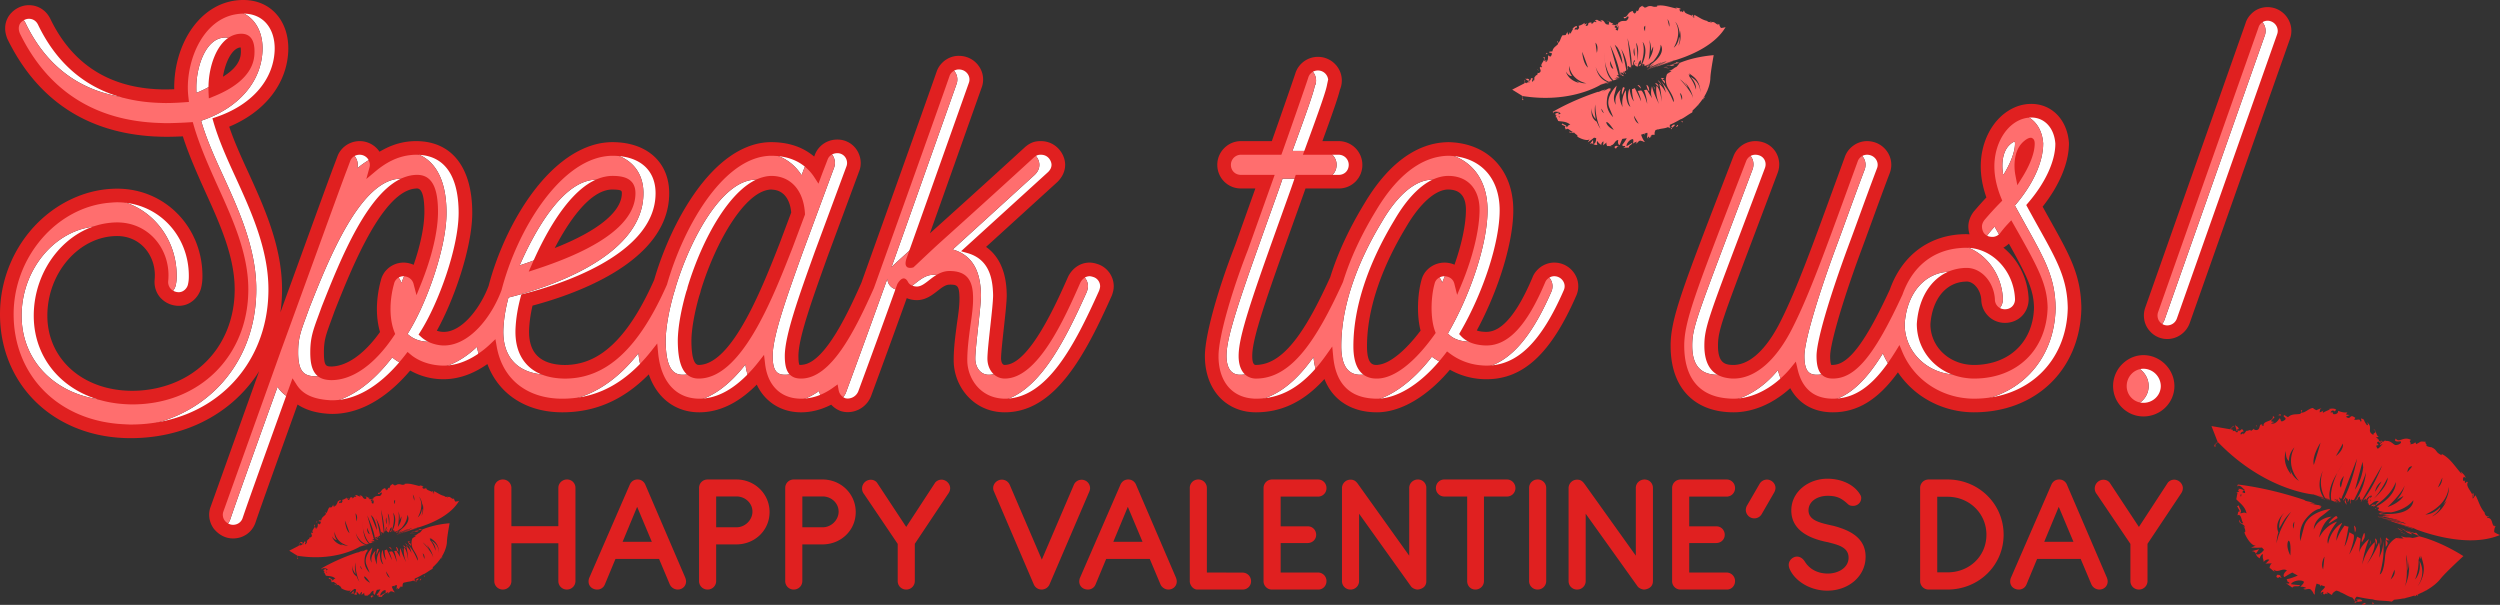 <svg version="1.1" id="Layer_1" xmlns="http://www.w3.org/2000/svg" x="0" y="0" viewBox="0 0 262.299 63.46" xml:space="preserve"><rect x="0" y="0" width="262.299" height="63.46" fill="#333333" stroke="none"/><style>.st0{fill:#e02020}.st1{fill:none}.st2{fill:#ff6e6e}.st3{fill:#fff}</style><path class="st0" d="M51.861 60.97v-9.779c0-.496.397-.884.893-.884a.89.89 0 01.902.884v4.015h4.926V51.19c0-.496.415-.884.911-.884s.884.388.884.884v9.78a.89.89 0 01-.902.884.882.882 0 01-.893-.885v-3.969h-4.926v3.97a.89.89 0 01-.902.884.882.882 0 01-.893-.885zM61.75 61.007c0-.136.027-.28.09-.415l4.232-9.735c.153-.351.451-.55.82-.55.353 0 .668.199.813.541l4.185 9.744c.055.135.09.28.09.415 0 .496-.396.848-.874.848a.927.927 0 01-.83-.533l-1.128-2.68h-4.574l-1.11 2.671a.846.846 0 01-.811.542c-.487 0-.902-.334-.902-.848zm6.64-4.16l-1.542-3.671-1.525 3.672h3.067zM73.345 60.97v-9.779c0-.496.397-.884.893-.884h3.022c1.93 0 3.482 1.507 3.482 3.42 0 1.92-1.552 3.391-3.482 3.391h-2.12v3.852a.89.89 0 01-.902.885.882.882 0 01-.893-.885zm3.924-5.647c.92 0 1.678-.776 1.678-1.642 0-.902-.767-1.596-1.687-1.596h-2.12v3.238h2.13zM82.386 60.97v-9.779c0-.496.396-.884.893-.884H86.3c1.93 0 3.482 1.507 3.482 3.42 0 1.92-1.552 3.391-3.482 3.391h-2.12v3.852a.89.89 0 01-.902.885.882.882 0 01-.893-.885zm3.924-5.647c.92 0 1.678-.776 1.678-1.642 0-.902-.767-1.596-1.687-1.596h-2.12v3.238h2.129zM94.187 60.97v-3.906l-3.528-5.223a.918.918 0 01.704-1.506c.244 0 .496.098.659.315l3.058 4.637 3.04-4.655a.874.874 0 01.659-.307c.478 0 .911.415.911.894 0 .198-.072.414-.226.613l-3.482 5.223v3.915a.89.89 0 01-.902.885.882.882 0 01-.893-.885zM108.46 61.304l-4.176-9.743a.83.83 0 01-.081-.352c0-.496.433-.884.91-.884a.9.9 0 01.831.55l3.365 7.84 3.356-7.84a.877.877 0 01.812-.54.88.88 0 01.893.874.985.985 0 01-.072.352l-4.177 9.743a.9.9 0 01-.812.55h-.063a.888.888 0 01-.785-.55zM113.235 61.007c0-.136.027-.28.09-.415l4.231-9.735c.154-.351.451-.55.821-.55.352 0 .668.199.812.541l4.186 9.744c.054.135.09.28.09.415 0 .496-.397.848-.875.848a.927.927 0 01-.83-.533l-1.128-2.68h-4.573l-1.11 2.671a.846.846 0 01-.812.542c-.487 0-.902-.334-.902-.848zm6.64-4.16l-1.543-3.671-1.525 3.672h3.068zM124.83 60.97V51.2c0-.505.396-.893.892-.893s.902.388.902.893v8.868l3.744.01a.89.89 0 01.893.892.868.868 0 01-.857.885H125.614c-.424 0-.785-.451-.785-.885zM132.57 60.961V51.21c0-.505.397-.902.903-.902h4.817c.496 0 .884.397.884.902a.882.882 0 01-.884.894h-3.925v3.12h2.87c.477 0 .857.398.857.885 0 .496-.398.866-.894.866h-2.833v3.094h3.925a.89.89 0 01.884.902c0 .488-.37.885-.848.885H133.4a.877.877 0 01-.83-.894zM140.8 60.97V51.22a.89.89 0 01.893-.894c.378 0 .577.163.802.479l5.359 7.496v-7.109c0-.496.415-.884.911-.884.505 0 .884.388.884.884v9.78c0 .54-.379.82-.893.884-.334 0-.65-.217-.721-.343l-5.44-7.614v7.072a.89.89 0 01-.902.885.882.882 0 01-.894-.885zM153.936 60.97v-8.876h-2.4a.882.882 0 01-.883-.894c0-.496.387-.893.884-.893h6.567c.496 0 .893.406.893.902a.876.876 0 01-.893.885h-2.408v8.876a.89.89 0 01-.903.885c-.496 0-.857-.388-.857-.885zM160.433 60.97v-9.779c0-.496.397-.884.893-.884a.89.89 0 01.902.884v9.78a.89.89 0 01-.902.884.882.882 0 01-.893-.885zM164.575 60.97V51.22a.89.89 0 01.893-.894c.379 0 .577.163.803.479l5.358 7.496v-7.109c0-.496.415-.884.912-.884.505 0 .884.388.884.884v9.78c0 .54-.38.82-.893.884-.334 0-.65-.217-.722-.343l-5.44-7.614v7.072a.89.89 0 01-.902.885.882.882 0 01-.893-.885zM175.438 60.961V51.21c0-.505.397-.902.902-.902h4.817c.497 0 .884.397.884.902a.882.882 0 01-.884.894h-3.924v3.12h2.869c.478 0 .857.398.857.885 0 .496-.397.866-.893.866h-2.833v3.094h3.924a.89.89 0 01.884.902c0 .488-.37.885-.848.885H176.267a.877.877 0 01-.83-.894zM183.17 53.492c0-.154.046-.307.127-.451l1.317-2.274a.901.901 0 01.767-.45c.478 0 .902.396.902.874a.985.985 0 01-.126.46l-1.317 2.283a.893.893 0 01-1.67-.442zM187.79 59.744a1.159 1.159 0 01-.117-.488c0-.45.415-.857.866-.857.28 0 .595.154.83.533.496.794 1.344 1.245 2.418 1.245 1.055 0 2.165-.596 2.165-1.66 0-1.119-1.128-1.354-2.147-1.624-2.184-.415-3.861-1.38-3.861-3.338 0-1.985 1.822-3.329 3.788-3.329 1.417 0 2.797.578 3.447 1.687.072.108.099.225.099.343 0 .469-.388.82-.848.82-.172 0-.38-.026-.533-.17-.667-.623-1.154-.885-2.138-.885-1.082 0-2.002.578-2.011 1.516 0 1.073 1.209 1.326 2.616 1.633 1.696.45 3.374 1.236 3.374 3.248 0 2.038-1.777 3.554-4.023 3.554-1.796 0-3.366-1.002-3.925-2.228zM201.46 60.97v-9.779c0-.496.397-.884.893-.884h1.984c3.248 0 5.882 2.553 5.882 5.792s-2.634 5.756-5.881 5.756h-1.985a.882.882 0 01-.893-.885zm2.887-.92c2.264 0 4.068-1.678 4.068-3.951 0-2.228-1.786-3.951-4.023-3.979h-1.137v7.93h1.092zM210.907 61.007c0-.136.027-.28.09-.415l4.231-9.735c.154-.351.451-.55.821-.55.352 0 .668.199.812.541l4.186 9.744c.054.135.09.28.09.415 0 .496-.397.848-.875.848a.927.927 0 01-.83-.533l-1.128-2.68h-4.573l-1.11 2.671a.846.846 0 01-.812.542c-.487 0-.902-.334-.902-.848zm6.64-4.16l-1.543-3.671-1.525 3.672h3.068zM223.52 60.97v-3.906l-3.527-5.223a.918.918 0 01.704-1.506c.243 0 .496.098.658.315l3.059 4.637 3.04-4.655a.874.874 0 01.658-.307c.479 0 .912.415.912.894 0 .198-.073.414-.226.613l-3.482 5.223v3.915a.89.89 0 01-.902.885.882.882 0 01-.893-.885z"/><g><path class="st1" d="M261.801 55.273v.002l.057.101a11.29 11.29 0 01-.057-.103zM261.726 55.145l.036.064h.005l-.03-.055c-.013-.023-.012-.016-.011-.009zM234.554 45.273c.105.075.168.201.255-.053-.042-.135-.179.007-.255.053z"/><path class="st0" d="M245.098 52.639l.329.182c.013 0-.164-.092-.33-.182zM249.665 53.886c.24-.03.476-.066.707-.105-.337.012-.662.037-.974.074.328-.024.314.006.267.03zM249.857 54.25c.228.052.175.013.37.056-.26-.07-.15-.057-.702-.145-.17-.01.55.107.332.089zM246.24 52.715c0 .056 0 .114-.005.17l.01-.072c.007-.078.003-.086-.005-.098zM245.55 52.442l.046.083v-.002zM245.697 52.696l-.01-.018-.004.004.006.01zM245.829 53.022c.012.009-.036-.03-.036-.033-.039-.027-.309-.229.036.033zM235.678 45.121l-.006.094c.031-.057.04-.096.006-.094zM241.45 43.255l.111-.24c-.253.064-.116.137-.111.24zM243.972 52.467c-.4-.152-.235-.116-.024-.064l-.022-.025a17.346 17.346 0 01-.259-.09c-.086-.031-.176-.064-.269-.096.103.051.185.096.271.143.047.025.104.053.146.077l.157.055zM244.043 52.416l.01.013c.178.045.332.08.154.006.008.025-.058.013-.164-.02zM232.349 46.871c.027.002.055.006.082.005.016-.062.03-.073-.01-.215l.246-.25.002-.06-.339.343c.024.11.015.126.019.177zM245.611 52.793l-.005.007c.089.102.087.09.277.263a2.199 2.199 0 01-.272-.27zM249.767 53.966c.038-.007.296-.03.49-.04a10.221 10.221 0 01-.598-.037c-.04.025-.099.044.108.077zM244.646 52.535l-.04-.015.004.019c.187.071.018-.006.036-.004zM249.014 53.308l-.018.01v.013c.006-.01.012-.014.018-.023zM244.234 52.392a42.62 42.62 0 01-.273-.11l.016.03.314.124c-.445-.183-.283-.125-.057-.044z"/><path class="st0" d="M262.299 56.131a2.919 2.919 0 01-.609-.306c0-.202.02-.4.11-.55l.06.106.024.042-.011-.02.09.159-.091-.162-.07-.128c.014-.022.023-.046.04-.066-.03.01-.05.002-.074.003l-.052-.095-.077-.141.003.007c.004.008.005.02.007.031l.033.058-.003-.003-.007-.007-.011-.014c.006.016.01.033.018.048.024.049.052.083.04.06.008.004.007-.003.007-.008l.036.064c-.166 0-.234-.19-.289-.407-.074-.239-.157-.466-.53-.48-.004-.143.17-.023.209-.136-.223.028-.365-.052-.472-.34l.057-.003c-.534-.62-.58-1.024-1-1.883l-.146.18c-.089-.186-.054-.259-.061-.37-.41-.011.302.49-.124.515.224-.47-.794-1.219-.48-1.661-.18-.27-.16.222-.338-.048l.067-.15-.193.034c-.095-.192-.02-.38.073-.453.019.05.113.103.154.143-.029-.323-.504-.616-.516-.725l.114.31c-.625-.65-1.198-1.675-2.1-2.1l-.02.126c-.316-.169-.427-.261-.515-.393-.1-.12-.174-.286-.562-.445l.039-.007c-.198.01-.4-.056-.592-.164.254-.035-.283-.359.036-.383-.45-.057-.555-.048-.638-.01-.08.038-.14.102-.427.24l-.082-.193c-.2.126-.226.197-.602.205.326-.12-.226-.285.15-.447-.406-.231-.735-.13-.979-.05-.248.086-.425.153-.644-.1-.312.51.72.198.524.324.175.146-.273.371-.511.357-.226.018-.533-.55-1.12-.413.014-.001.046-.045.098-.054a.288.288 0 00-.095-.009.057.057 0 00-.035.008c-.024.013-.047.037-.072.06-.05.045-.119.087-.17-.001-.12.333-.153.029-.289.45l.345-.19c-.12.1-.302.388-.546.534-.066-.047-.129-.151-.166-.315.059-.044.17-.053.23-.057 0-.193-.144-.086-.141-.275.147-.193.204-.06.29.039a.481.481 0 00.235-.217c-.02-.096-.138.077-.197.107-.02-.019-.008-.065.066-.212-.13.251-.174.156-.2.065-.033-.099-.038-.185-.243-.131l.168-.145c-.04.003-.142.043-.239-.085.124 0 .255.01.33-.05-.048.04-.136-.042-.183-.11a1.054 1.054 0 01-.114-.246c-.061-.176-.122-.361-.294-.446.51.543-.08.302.002.638-.794-.426.05-.77-.72-1.371.122.123.226.394.026.333-.117-.165-.272-.398-.307-.567-.618-.385-.04.245-.37.18-.044-.36-.35-.108-.648-.18l.109-.197c-.67-.501-.38.299-.988-.11.13-.065.267-.127.41-.187l-.406-.055.16-.216c-.245.019-.39.003-.527-.029-.137-.02-.266-.072-.468-.14.07.173-.116.393-.453.356-.222-.137.145-.211-.343-.186.112-.136.25-.323.454-.094.03-.07.129-.125.162-.193-.269-.212-.671-.063-.857-.073a.472.472 0 01.2.055c-.247.103-.488.195-.703.33-.113-.074-.034-.15.048-.224-.14.038-.228.15-.429.19.033-.187-.002-.374.293-.49-.222.09-.441.178-.652.272-.053-.07-.364-.156-.291-.237-.19-.02-.397.108-.613.234-.208.134-.423.271-.666.257-.014.04-.053.085-.142.134-.419.073-.855-.04-1.252.348l-.366-.228c-.347.187.485.28-.09.59-.396.238-.245-.214-.423-.253-.159.225-.428.669-.89.535.107-.1.22-.084.333-.146l-.348-.08c.256-.395.555-.385.194-.536.15.618-1.107.424-.957 1.032l-.227-.072c.056-.01.054-.048.109-.058-.449-.187-.148.53-.646.561-.176-.005-.31-.066-.218-.167-.107.08-.219.17-.325.238-.106.007-.102-.106.002-.112l-.528.15v-.019a1.672 1.672 0 01-.29.352c-.144-.078.062-.073.02-.149l-.284.181c-.126-.152.106-.335.3-.33-.164-.302-.208-.257-.299-.175-.091.092-.216.177-.449-.012l.226-.071c-.118-.37-.324-.226-.398-.497.002.058.04.218.09.38.063.146.108.299-.04.374-.066-.058-.13-.107-.29-.008.036-.134.002-.174-.066-.186l-.176-.03.29-.295c.013.014.033.021.06.032l-.028-.122-.371.377-1.94-.333.643 1.648c4.553 4.721 9.213 5.435 9.978 5.523.015-.007.052-.005.12.013h.001l.897.338.197.073c-.057-.02-.113-.042-.17-.064l.17.064-.005-.006a309.15 309.15 0 00-.192-.073l-.21-.08a86.393 86.393 0 00.21.076c-.178-.07-.558-.216-.655-.258l.631.243.023.008c.102.036.084.027 0-.006-.26-.105-1.11-.431-.65-.269l.65.262.122.05-.122-.056-.031-.014.03.012.163.065-.027-.037-.136-.056c-.223-.093-.39-.167-.355-.162.169.065.278.111.354.143.055.022.094.038.115.044-.355-.517-.688-1.453-.046-2.829l.01-.023-.01.023c-.076.188-.566 1.519.211 2.892.26.114.484.21.04.033l.493.206-.006-.023a15.408 15.408 0 01-.542-.26c.2.081.326.143.457.203-.032-.02-.235-.115-.237-.128l.31.143c-.136-.516-.09-1.374.716-2.715.03-.048.05-.084.077-.129l.043-.084s1.355-2.243-.043.084c-.176.36-.859 1.85-.65 2.91l.46.213-.35-.18.584.265c.207.097-.574-.313-.261-.182a1.201 1.201 0 01-.134-.084c.136.04.464.23.217.032l-.016-.014.393.253.003-.008c-.142-.106-.527-.336-.568-.428-.034-.096.35.245.472.324-.176-.146-.413-.447-.099-.216.034.058-.025.015-.022.038l.206.16.04.046.03-.074a3.53 3.53 0 00-.139-.207l.117.12c-.012-.006.01.029-.001.024.017.02.023.025.033.035l.01-.027c-.057-.122-.223-.414-.11-.37.062.04.118.124.129.199 0-.053.004-.107.014-.161.027.007.054.115.03.107.01-.008.023-.016.034-.023l.073-.19c.008-.064.018-.124.029-.16a.13.13 0 01.017.044l1.51-3.895s-.524 2.725-1.471 4.327c.068.235.065-.301.263.011l-.097.083c.067.357.157.225.222.452.02-.119-.202-.566-.08-.724.025.047.097.072.127-.055 0 .226-.005.169.084.169l-.049.294c.11-.071.125-.222.204-.346.106.046.09.279.08.475.16.076-.053-.387.159-.406.076.087.153.076.25.026.418-.821 1.037-2.105 1.247-2.904 0 0-.058 1.443-1.039 2.905-.021.049-.062.09-.053.144l.144-.21c.02.012-.006.08-.02.115.096-.07.083-.287.222-.332.068-.191.12.062.14.194 0 .079.07.14.17.026 0 .093-.086.163-.12.274l.058-.03 2.19-3.786s-.83 2.16-2.02 3.696c.066-.037.124-.077.291-.205l.047.241c.002-.249.243-.427.463-.557l.005-.046.037.02-.042.026-.008.065.074-.077.09.05a1.055 1.055 0 01-.185.225l.02-.198a1.71 1.71 0 00-.333.454.16.16 0 01.094-.042.314.314 0 00-.07.102c-.009.031.04-.018.104-.07l-.118.314.072-.111.119.304c.167-.096.34-.237.5-.348.167-.104.372-.146.531-.099-.216.136-.27.293-.463.509.151-.275-.268-.052-.284-.138.02.054-.07.159-.105.193.077-.06.225-.062.338-.088-.063.072-.082.11-.09.142.681-.429 1.914-1.347 2.365-2.615 0 0 .183 1.366-2.026 2.566.049.02.093.047.149.027-.117.106-.248.2-.274.122-.093.155.017.07.15 0 .128-.074.279-.134.192-.006-.019-.015-.008-.04-.079.002.152-.042.152.125.006.168l-.017-.014c.04.129.257.282.757.224l-.666.111c.28-.03.578-.043.894-.038.107.003.238.008.367.014l.019.016c.777-.152 1.759-.496 2.37-1.282 0 0 .094 1.47-2.744 1.442-.359.066-.284.057-.44.099-.047-.002-.098.006-.173.012.083-.016.892.031.932.082-.129-.013-.797-.044-.894-.06.292.037.601.088.927.152-.185-.042-.71-.068-.936-.082.16.012.055.054.165.08l.169.001c-.04.05 1.424.3 1.583.434-.238-.062-1.308-.278-1.38-.268l.294.069c.362.084.943.227 1.496.379.084.054.166.105.248.155l-.346-.105a73.619 73.619 0 00-1.767-.489c-.206-.03-.354-.075-.277-.036a5.286 5.286 0 01-.499-.13.726.726 0 01-.124-.003c.673.168.767.224 1.366.386l-.857-.27c.328.08.817.206 1.25.333.43.127.811.258.834.287-.254-.06-1.329-.375-1.56-.436.257.073.587.193.412.146l-.445-.139c-.25-.06 1.117.348.442.166-.02 0-.99-.288-.5-.139l2.89.878.137.065-.345-.108.04.017a.385.385 0 01.046.014l.276.086.152.07a22.828 22.828 0 00.718.248c1.794.581 5.276 1.45 8.003.308zm-.498-.858l.057.103-.058-.1.001-.003zm-27.247-10c.076-.046.213-.188.255-.053-.087.254-.15.128-.255.053zm8.913 1.17c-.115.5-.702 2.342-.702 2.342-.235-.924.702-2.342.702-2.342zm-3.075 3.347c-1.071-1.353-.542-2.476-.542-2.476-.081.858.31 1.05.31 1.05-.032-.833.57-1.43.57-1.43-1.03 2.015.484 3.527.484 3.527-.604-.366-.858-.935-.964-1.285l.142.614zm5.523.143l-.31 1.22s-.375-.373.31-1.22zm-.832-2.087l.733-1.308c.11.705-.733 1.308-.733 1.308zm.941 4.489c.027-.259.06-.136.11-.062-.03.047-.085.194-.11.062zm1.06-.964l.794-2.92.068.592s-.126 1.308-.862 2.328zm1.592 1.05c.039.001.07.028.08.1-.061.05-.08-.001-.08-.1zm.53-.825s.016-.638.665-1.065l-.665 1.065zm-.14.722c.808-.849 1.453-2.215 1.453-2.215.008.953-1.452 2.215-1.452 2.215zm4.02-3.377l-.508.61c.08-.725.507-.61.507-.61zm-2.59 4.258s1.467-1.368 1.803-2.268c0 0-.19.86-.844 1.506l.72-.399s-.371.715-1.678 1.16zm5.29-2.056l.459-1.03s.028.66-.459 1.03zm-.617 3.036c.938-.661.859-.987.859-.987-.765.842-1.556.79-1.556.79 2.494-1.092 2.434-2.899 2.434-2.899.158.788-.598 1.925-.598 1.925l.393-.481c-.653 1.358-1.532 1.652-1.532 1.652zm6.593 1.03l-.036-.064c0-.007-.002-.014.011.01l.03.054h-.005z"/><path class="st0" d="M243.998 52.349l.49.184-.493-.188.003.004zM251.978 55.072c-.173-.05-.758-.24-.586-.178.92.295.067.035.805.26.344.117-.107-.026.02.02l.955.313-.046-.056-1.817-.574.669.215zM241.43 43.3l.015-.002a.113.113 0 00.005-.043l-.02.044zM236.73 44.6l-.053.007.167.24zM239.262 43.45c-.114.025-.225.125-.34.15.226-.125.475.165.34-.15z"/><g><path class="st0" d="M251.53 56.377l.116.067.12.03-.235-.097zM251.99 55.877c.15.062.284.132.497.234l-.731-.395.235.161zM252.111 55.73c-.203-.112-.509-.34-.563-.287.213.108.297.223.563.286zM236.245 57.824c.325.022.37.13.433.282l.352-.487c-.26.079-.518.144-.785.205z"/><path class="st0" d="M253.11 56.446l-.013-.003a1.48 1.48 0 00-.47-.057c-.186.008-.395-.004-.736-.148.088.08.198.185.302.262a9.219 9.219 0 01-.794-.052c-.453.264-1.07.83-1.162 1.977-.149 1.846-.556 1.84-.556 1.84s.388-1.266.398-2.41c.01-1.145-.028-1.057-.028-1.057s.034.809-.452 1.734c0 0 .227-.814.014-1.626 0 0-.498 1.242-1.291 2.301 0 0 .932-1.44.835-2.32 0 0-.881.682-1.315 2.346 0 0 .195-1.477.72-2.68 0 0-.915.67-1.052 1.5 0 0 .13-1.249.164-1.547l-.355-.199s-.383 1.218-.845 1.864c0 0 .649-1.656.473-2.072l-.448-.252s-.21 1.029-.52 1.504c0 0 .293-1.18.427-2.098a1.083 1.083 0 01-.411-.117c-.312.425-.694 1.024-.842 1.595 0 0-.146-.573.578-1.822a.84.84 0 01-.025-.034c-.245.147-1.158.779-1.446 2.18 0 0-.398-.586.938-2.321 0 0-1.164.31-1.872 1.672 0 0 .23-1.607 1.323-2.197 0 0-1.416.054-1.883 1.34 0 0-.044-.77.765-1.366.42-.308.756-.592.986-.796-.515.078-2.405.457-2.785 1.904a56.338 56.338 0 00-.377 1.477s-.006.02 0-.005c-.008-.032-.286-1.256.554-2.302.851-1.06 1.481-1.074 1.481-1.074l.19-.241c-.121-.011-.212-.026-.223-.047.073.005.139.004.2 0-.097-.037-.192-.07-.288-.107-.131-.011-.298-.026-.534-.05h.383c-.408-.044-.614-.053-.817-.136.244.045.408.043.599.047-.195-.071-.39-.143-.581-.21-.291-.054-.555-.132-.51-.162-.003-.003.016-.003.021-.005-2.952-.994-5.397-1.443-7.033-1.643l-.088.252c.182-.305.496.005.754.284l.04-.049.015.107-.055-.058-.053.064.117.057.032.236c-.09.013-.197-.03-.307-.092l.158-.201c-.196-.097-.41-.182-.58-.132a.341.341 0 01.102.148c-.053-.024-.1-.038-.127-.02-.03.021.043.063.13.132l-.315.155.135.01-.126.657c.385.414.923.74 1.082 1.487-.253-.176-.4-.023-.69-.013.147-.133.107-.297.041-.422-.07-.143-.174-.31-.162-.495-.013.194-.155.162-.207.12l.162.3c.051.102.098.17.15.296-.237-.017-.17.18-.254.415.442-.198.382.56.614.817-.146.06-.323.028-.372-.366-.246.515.652.403.494.858-.033-.085-.025-.139-.112-.149.187.163.284.67.114.613l-.039-.083c.156.605.864 1.642 1.253 1.455a2.808 2.808 0 01-.525.228c.396.03.777.027 1.155.009.066.081.138.162.209.243-.25.272-.53.606-.856.43.057.138.128.32.421.46-.037-.1.206-.51.31-.433-.031.512.02.31.107.857-.049-.158.43-.42.578-.266-.08.036-.342.4-.443.387.263-.004.519-.013.769-.028-.164-.017-.308.322-.304.521.015-.11.38.315.536.36l-.119-.24c.466.45.926-.222 1.408.114-.117.054-.514.463-.28.691.143-.071.478-.293.838-.478.187.107.376.213.577.315-.41.18-.87.34-1.176.386.147.22-.033.19.288.349.043.187-.278.097-.376.052l.7.488c.11-.295.718-.014.797-.266-.312-.028-.635-.045-.948-.102.057-.147.275-.28.533-.344.263-.072.564-.077.807.065.08.175-.324.466-.359.565.113-.063.582.038.605.12l-.293.065c.26.23.643-.196.894.222.119.07.237.522.315.35-.046-.243.055-.72.189-1.108l.038.015.37.13-.059.11.08.024.037-.114.416.146c-.046.265-.513.445-.436.696.035-.078.18-.14.236-.156.101.113-.14.233.146.292.15-.284.546.22.218-.209.297.008.262.161.58.258-.021-.152.211-.347.457-.46l.344.12.005.034c.545.196.795.453 1.328.585.03.087.266.24.123.347.092-.036.188-.123.355-.09.262.348-.382-.05-.21.333.064-.174.49-.138.754-.219-.023-.285-.536-.157-.8-.112a.738.738 0 01.23-.36 13.98 13.98 0 001.702.291c.371.166 1.375.112 1.963.237.08-.059.194-.132.22-.201a9.124 9.124 0 002.176-.448.251.251 0 00.033.101l.234-.196.03-.01c.01.052-.05.152.045.166-.014-.062.014-.135.057-.203.144-.058.278-.12.41-.183.014.002.024-.004.038-.001.004-.006.004-.013.008-.02.125-.06.243-.123.358-.187.015 0 .023.003.046-.002.013-.028.037-.04.06-.056.629-.364 1.101-.774 1.404-1.156.385-.486 1.436-1.49 2.404-2.384-.973-.614-2.632-1.535-4.48-2.038-.055-.015-.108-.033-.163-.047-.177.073-.409.14-.707.185zm-17.975-4.633a.4.4 0 01-.01.29c-.083-.058-.06-.164.01-.29zm3.911 4.033c-.478-1.129.622-2.034.622-2.034-.621.633-.53 1.63-.53 1.63l.252-.436-.005.018a4.656 4.656 0 011.003-1.324s-.741.95-1.217 2.2l-.033.135c-.005-.007-.007-.014-.01-.021-.115.315-.21.647-.272.986 0 0-.01-.486.19-1.154zm1.678-1.12c-.009.2-.094.74-.094.74-.167-.426.094-.74.094-.74zm-.625 2.007c.318-.021.202 1.552.202 1.552-.54-1.092-.202-1.552-.202-1.552zm3.789 1.659l-.147 1.348c-.315-.609.147-1.348.147-1.348zm6.943 2.398l.391-1.014s.192.511-.391 1.014zm3.164-2.502c.072.215.147.457.223.744.368 1.377-.56 2.468-.56 2.468.982-1.453.19-2.643.19-2.643.224 1.29-.46 1.938-.46 1.938.298-.74.379-1.454.37-2.056l.001-.003c.069-.166.096-.288.104-.381l.1.323.032-.39zm-1.713 3.288c.374-.761.233-2.51.15-3.376.23.71.145 1.683.145 1.683.124-.31.155-.65.146-.974.205 1.545-.44 2.667-.44 2.667z"/><path class="st0" d="M253.351 55.935c-.25-.08-.607-.163-.979-.347.146.078.441.222.41.254-.891-.31-.017-.099-1.054-.485.54.234.63.37.869.54.822.37.355.01.075-.166.291.123.578.25.845.379l.196.097.096.048.008.006-.303-.363a.478.478 0 00-.163.037zM243.624 62.4a.348.348 0 01-.118-.165c-.023.05-.001.108.118.165zM252.107 62.797l.31.008-.098-.03zM248.904 63.42l.17-.096c-.086-.057-.087-.11-.13-.192l-.04.287zM248.087 63.261c-.045.074-.53.141-.097.2.048-.073.394-.08.097-.2zM239.265 60.36c-.277-.034-.35-.167-.431.156.295.325.248-.189.49.136.144-.042-.197-.265-.059-.291z"/><path class="st0" d="M239.265 60.36c.044.007.093.01.147.009a.415.415 0 00-.147-.008zM244.984 54.209s-.496.33-.662.732l.93-.582s-.03-.339-.268-.15zM246.982 55.142c.025.2.097.722.097.722s.265-.477-.097-.722zM248.036 55.92s-.35.728-.218.982l.266-.475s.095-.465-.048-.507zM249.182 56.49l.112.687s.287-.506-.112-.686zM250.424 56.436c-.051-.08-.156.06-.078.237l.373.036s-.233-.175-.295-.273zM250.31 57.384s.347-.355.118-.583c-.044-.044-.063-.086-.082-.128l-.052-.005.016.716zM249.75 56.363l.039.904s.151-.59-.038-.904zM248.607 57.194s.197-.254.138-.513l-.138.513z"/></g></g><g><path class="st2" d="M180.39 2.568v.001l.077.033a8.254 8.254 0 01-.077-.034zM180.29 2.527l.05.02.002-.001-.041-.02c-.017-.006-.014-.003-.01 0zM160.361 8.636c.094-.002.185.043.124-.141-.083-.06-.1.081-.124.141zM169.63 8.3l.268-.037c.007-.006-.135.017-.269.038zM172.8 7.036c.125-.121.245-.244.361-.367a8.813 8.813 0 00-.528.465c.178-.156.183-.132.167-.098zM173.069 7.163c.153-.069.106-.07.237-.129-.18.073-.111.032-.467.221-.103.069.363-.177.23-.092zM170.32 7.849c.025.032.049.066.071.1l-.026-.046c-.03-.048-.035-.05-.045-.054zM169.803 7.991l.063.028v-.002zM170 8.074l-.015-.006v.003l.007.004zM170.216 8.204l-.035-.003c-.034 0-.277.002.035.003zM160.943 8.06l.037.058c-.007-.047-.018-.074-.037-.057zM163.456 4.481l-.04-.186c-.118.146-.007.129.04.186zM168.907 8.69c-.297.086-.186.036-.042-.026l-.024-.005-.188.06c-.063.02-.13.04-.196.062.08-.015.148-.025.218-.035l.117-.02.115-.036zM168.925 8.63l.011.004c.123-.052.227-.098.092-.064.015.011-.028.032-.103.06zM159.786 10.513c.016-.01.034-.02.049-.033-.018-.042-.014-.055-.1-.119l.034-.251-.025-.035-.046.344c.061.053.063.067.088.094zM169.992 8.166v.007c.095.02.09.014.273.031a1.587 1.587 0 01-.273-.038zM172.893 7.038c.02-.02.158-.146.265-.235-.11.078-.23.157-.36.238-.013.032-.038.068.095-.003zM169.324 8.437l-.03.008.01.01c.14-.04.009-.012.02-.018zM172.175 6.986l-.007.014.006.008v-.022zM169.025 8.533a30.91 30.91 0 01-.205.055l.022.01.234-.064c-.335.088-.217.05-.051 0z"/><path class="st2" d="M181.048 2.846a2.104 2.104 0 01-.483.088c-.087-.117-.163-.239-.175-.365l.08.035.032.014-.015-.007.121.052-.123-.053-.095-.043c-.002-.019-.007-.037-.006-.056-.013.019-.028.023-.042.034l-.07-.032-.106-.048.004.003c.006.003.012.01.018.015l.044.019h-.003l-.007-.002-.012-.003c.01.007.02.015.031.02.035.018.066.025.05.017.005 0 .002-.004 0-.007l.048.02c-.096.073-.217-.007-.343-.108-.146-.106-.293-.2-.514-.046-.064-.081.088-.087.062-.17-.116.113-.233.129-.42.01l.032-.027c-.577-.125-.779-.338-1.393-.65l-.006.167c-.132-.069-.143-.125-.196-.186-.24.171.387.15.152.35-.075-.368-.986-.357-.997-.748-.22-.078.004.197-.215.119l-.027-.115-.096.103c-.138-.07-.176-.21-.155-.293.033.021.11.01.151.016-.157-.174-.558-.136-.612-.194l.2.129c-.641-.102-1.416-.444-2.12-.297l.043.081c-.255.04-.359.035-.467-.003-.11-.026-.224-.09-.517-.012l.02-.02a.813.813 0 01-.412.161c.13-.13-.319-.083-.146-.236-.283.162-.34.214-.372.271-.029.057-.035.12-.142.324l-.13-.075c-.061.159-.044.211-.258.38.136-.212-.254-.067-.107-.324-.335.043-.48.244-.585.397-.106.156-.18.272-.415.221.042.43.5-.199.443-.04.164.008.003.332-.14.427-.123.108-.545-.086-.824.248.008-.007.007-.046.033-.074a.208.208 0 00-.058.037.041.041 0 00-.017.02c-.008.017-.011.041-.016.065-.01.048-.03.102-.098.073.076.244-.076.083.03.385l.115-.26c-.026.11-.005.355-.083.545-.058.002-.14-.031-.232-.109.015-.051.075-.104.107-.133-.083-.11-.12.013-.2-.097.001-.175.092-.123.184-.103a.347.347 0 00.041-.228c-.053-.046-.046.105-.067.148-.02-.003-.032-.034-.054-.15.034.2-.032.165-.087.124-.062-.043-.102-.09-.196.029l.034-.156c-.023.02-.064.086-.175.055.071-.054.152-.105.168-.171-.01.042-.097.033-.153.015a.76.76 0 01-.172-.092c-.112-.075-.227-.155-.363-.13.53.092.084.21.278.367-.642.099-.305-.465-1.01-.477.124.018.301.129.16.18-.14-.044-.33-.11-.423-.193-.523.047.083.159-.135.264-.181-.187-.248.09-.451.178l-.023-.16c-.603.002-.089.337-.616.366.046-.095.098-.19.154-.287l-.257.145-.001-.194a1.162 1.162 0 01-.317.212c-.087.048-.184.074-.33.123.116.069.104.276-.106.402-.188.017-.008-.186-.279.04.006-.126.004-.293.221-.25-.014-.053.02-.128.01-.182-.247-.005-.414.256-.525.33a.34.34 0 01.138-.055c-.097.167-.196.324-.26.495-.098.007-.086-.071-.07-.15-.065.083-.067.186-.165.296-.062-.122-.164-.214-.044-.409-.088.148-.177.294-.257.44-.062-.018-.277.068-.271-.01-.118.07-.182.234-.251.4-.062.168-.126.34-.272.437.009.03.006.072-.024.138-.21.224-.51.35-.57.745l-.31.027c-.118.258.402-.05.206.38-.126.308-.235-.018-.354.037.006.199.043.57-.281.695.02-.105.091-.145.129-.23l-.235.106c-.024-.339.152-.463-.121-.394.354.291-.454.725-.104 1.01l-.161.058c.027-.03.01-.052.037-.081-.34.087.145.37-.128.603-.104.074-.207.097-.198-.001-.027.092-.053.192-.084.278-.058.05-.105-.017-.048-.066l-.238.316-.008-.011c.016.095 0 .249-.015.328-.116.018.004-.069-.053-.093l-.085.227c-.138-.033-.084-.24.03-.32-.226-.104-.232-.059-.248.028-.013.093-.048.196-.264.188l.099-.139c-.228-.162-.285.01-.445-.113.026.032.118.108.217.18.1.056.192.125.14.232-.064-.005-.122-.006-.171.121-.038-.092-.075-.1-.119-.078l-.114.06.039-.297c.013.003.028-.002.048-.007l-.069-.058-.05.378-1.262.65 1.086.67c4.67.742 7.664-.87 8.142-1.151.006-.01.028-.025.075-.045l.663-.195.146-.043-.126.037.125-.037-.005-.001-.142.04-.155.045a63.04 63.04 0 00.153-.046c-.132.037-.415.117-.489.135l.47-.134.016-.005c.074-.024.06-.02-.003-.004-.195.053-.826.234-.49.128l.487-.131.091-.025-.094.021-.024.005.023-.006.122-.033-.032-.01-.103.027c-.168.043-.297.074-.274.061.126-.036.208-.057.266-.072a.861.861 0 00.085-.024c-.428-.144-1.026-.538-1.254-1.609l-.005-.018.005.018c.037.141.333 1.12 1.377 1.574.199-.048.37-.09.037 0l.373-.094-.013-.01c-.15.032-.293.061-.426.085.151-.04.25-.06.352-.082-.027.003-.185.036-.192.03l.24-.053c-.302-.238-.647-.752-.765-1.874l-.012-.107-.012-.067s-.193-1.88.012.067c.054.283.308 1.438.89 1.957l.356-.077-.28.048.451-.1c.162-.034-.466.068-.229.008a.864.864 0 01-.113.01c.095-.036.367-.069.139-.076h-.016l.336-.025-.002-.007c-.127 0-.449.036-.512 0-.061-.04.307-.01.412-.018-.165-.008-.432-.078-.15-.081.044.018-.009.02.003.031l.188.002.043.01-.015-.055a2.551 2.551 0 00-.17-.06l.12.018c-.01.003.018.013.01.015l.034.006-.006-.02c-.086-.045-.308-.142-.224-.166a.226.226 0 01.16.059.662.662 0 01-.062-.099c.02-.007.082.043.065.049.002-.01.006-.019.009-.028l-.04-.141a.775.775 0 01-.053-.104.093.093 0 01.028.017l-.82-2.898s.88 1.796 1.03 3.13c.142.106-.092-.202.157-.108l-.02.09c.193.177.188.062.324.164-.04-.077-.362-.238-.36-.382.035.016.087-.001.05-.087.097.13.07.1.12.06l.1.191c.033-.088-.024-.182-.033-.287.082-.02.173.121.253.238.125-.025-.199-.2-.085-.302.082.017.121-.023.155-.094-.115-.654-.316-1.662-.542-2.213 0 0 .593.856.663 2.123.008.038.003.079.031.106l-.008-.183c.016-.002.032.05.04.075.024-.082-.078-.202-.017-.288-.044-.14.095-.016.164.05.034.047.1.052.11-.057.04.052.02.13.05.209l.02-.042-.382-3.13s.46 1.604.44 3.005c.022-.05.038-.099.08-.245l.13.118c-.106-.144-.045-.35.025-.521l-.017-.03.03-.003-.013.033.024.04.01-.076.073-.01a.76.76 0 01-.01.21l-.073-.123c-.016.135-.024.283.005.406a.115.115 0 01.036-.065.226.226 0 00.004.089c.008.022.015-.028.03-.086l.067.232-.006-.095.2.124c.054-.128.093-.284.137-.418a.496.496 0 01.263-.287c-.066.172-.029.286-.046.494-.032-.224-.177.086-.224.044.036.022.03.122.024.156.018-.067.103-.133.157-.197-.005.069 0 .1.01.12.206-.542.517-1.605.226-2.531 0 0 .698.707-.053 2.356.037-.01.074-.013.098-.048-.022.111-.056.222-.105.189.014.13.04.033.086-.065.042-.099.103-.199.108-.087-.017 0-.022-.02-.044.035.069-.09.141.006.076.094h-.016c.079.057.27.05.533-.2l-.335.353a5.141 5.141 0 01.715-.561l.018.001c.382-.425.798-1.05.808-1.767 0 0 .693.805-.954 2.021-.177.194-.138.156-.21.248-.028.02-.054.046-.094.083.04-.046.527-.37.572-.358-.08.048-.478.32-.54.354.184-.106.383-.21.599-.316-.125.057-.439.27-.575.36.097-.062.055.007.13-.026l.098-.072c-.001.045.95-.446 1.1-.438-.164.068-.874.408-.912.445l.2-.088c.245-.109.641-.279 1.025-.431a7.39 7.39 0 00.21-.019l-.244.09c-.52.198-.98.382-1.23.485-.131.073-.236.111-.175.1a3.808 3.808 0 01-.343.141.524.524 0 01-.073.053c.46-.196.539-.204.954-.37l-.61.216c.223-.097.559-.237.864-.351.303-.114.578-.204.604-.197-.172.076-.928.36-1.087.427.18-.07.421-.144.3-.096l-.316.114c-.17.073.794-.285.326-.097-.01.01-.695.264-.348.137l2.045-.748.107-.022-.245.087.03-.008a.277.277 0 01.033-.011l.196-.071.118-.026-.028.01c.142-.044.332-.104.55-.18 1.284-.442 3.666-1.453 4.74-3.294zm-.658-.278l.077.034-.077-.033v-.001zM160.36 8.636c.024-.06.041-.2.124-.141.06.184-.03.139-.124.141zm5.64-3.195c.151.338.612 1.653.612 1.653-.536-.43-.612-1.653-.612-1.653zm-.318 3.262c-1.204-.314-1.386-1.19-1.386-1.19.325.529.634.47.634.47-.38-.466-.293-1.07-.293-1.07.281 1.606 1.81 1.82 1.81 1.82-.507.051-.9-.166-1.113-.322l.348.292zm3.242-2.315l.351.836s-.377-.05-.35-.836zm-1.385-.84l-.145-1.071c.37.357.145 1.07.145 1.07zm2.49 2.175c-.097-.16-.024-.104.037-.083.002.04.035.149-.037.083zm.193-1.015l-.81-2.025.295.311s.496.808.515 1.714zm1.372-.085c.023-.017.052-.015.088.022-.012.056-.045.034-.088-.022zm-.053-.706s-.268-.374-.08-.902l.08.902zm.233.476c.097-.839-.125-1.905-.125-1.905.418.545.125 1.905.125 1.905zm.848-3.688l-.027.57c-.269-.451.027-.57.027-.57zm.357 3.575s.251-1.424.054-2.088c0 0 .263.578.167 1.233l.243-.542s.095.573-.464 1.397zm2.154-3.48l-.183-.791s.303.367.183.791zm.962 2.016c.254-.788.066-.94.066-.94-.075.816-.553 1.129-.553 1.129.962-1.71.143-2.725.143-2.725.434.385.491 1.368.491 1.368l.018-.448c.213 1.065-.165 1.616-.165 1.616zm4.243-2.268l-.048-.021c-.004-.004-.007-.007.01 0l.04.019-.002.002z"/><path class="st2" d="M168.87 8.611l.362-.107-.365.106.003.001zM174.646 6.716c-.12.045-.54.19-.414.151.658-.23.054-.008.576-.2.25-.082-.073.032.02.004l.686-.235-.051-.012-1.295.458.478-.166zM163.464 4.515l.008-.007a.081.081 0 00-.016-.027l.008.034zM161.322 7.304l-.027.027.2.066zM162.281 5.543c-.055.064-.075.17-.13.234.075-.17.345-.111.13-.234z"/><g><path class="st2" d="M174.955 7.661l.096-.012.082-.034-.178.046zM175.003 7.173c.113-.03.22-.047.388-.08l-.593.09.205-.01zM175.009 7.036c-.166.024-.441.025-.449.08.17-.031.268-.001.449-.08zM166.783 15.129c.196-.13.269-.086.372-.026l-.01-.433a8.877 8.877 0 01-.362.459z"/><path class="st2" d="M175.894 7.015l-.009.004a1.067 1.067 0 00-.295.172 1.116 1.116 0 01-.488.233c.086.009.195.021.288.02-.138.1-.3.206-.48.315-.146.349-.255.942.19 1.643.715 1.127.478 1.3.478 1.3s-.326-.897-.817-1.56c-.491-.663-.475-.597-.475-.597s.37.452.493 1.195c0 0-.223-.567-.699-.942 0 0 .254.931.256 1.885 0 0-.088-1.234-.526-1.698 0 0-.211.775.261 1.922 0 0-.528-.936-.748-1.856 0 0-.236.783.045 1.32 0 0-.467-.775-.577-.962l-.29.04s.307.867.322 1.44c0 0-.346-1.236-.628-1.4l-.367.05s.326.684.354 1.092c0 0-.344-.806-.665-1.393a.78.78 0 01-.288.111c.005.38.046.89.208 1.284 0 0-.333-.267-.458-1.3a.624.624 0 01-.03-.009c-.077.191-.328.95.115 1.883 0 0-.484-.165-.468-1.744 0 0-.535.684-.352 1.776 0 0-.565-1.025-.191-1.84 0 0-.793.646-.504 1.59 0 0-.359-.425-.151-1.12.107-.358.178-.668.222-.885-.263.268-1.186 1.307-.777 2.304.324.792.403.975.42 1.012l.004.002s.005.014-.003-.002c-.018-.015-.71-.6-.68-1.567.03-.98.387-1.26.387-1.26l.004-.221c-.074.045-.133.076-.149.07.045-.03.082-.059.116-.087l-.213.062c-.08.051-.183.115-.329.204l.22-.167c-.253.152-.376.237-.528.276.16-.08.253-.152.365-.232l-.426.13c-.191.096-.377.166-.364.13-.003-.002.008-.01.01-.013-2.13.71-3.734 1.512-4.762 2.107l.058.183c-.027-.255.288-.213.558-.164l.002-.046.055.056-.057-.01-.003.06.092-.018.121.122c-.046.046-.126.069-.217.08l.004-.184c-.155.03-.315.074-.391.176a.246.246 0 01.123.041c-.041.009-.074.02-.082.044-.008.024.052.017.132.02l-.114.225.082-.053.213.433c.4.071.852.025 1.268.387-.222.008-.24.16-.403.291.027-.14-.067-.217-.16-.26-.101-.052-.234-.103-.308-.215.077.117-.019.16-.067.159l.224.103c.074.036.13.055.215.105-.144.093-.02.178.034.35.168-.307.462.155.708.203-.058.097-.174.156-.373-.05.082.404.55-.05.656.28-.055-.035-.074-.069-.128-.037.178.013.454.262.331.304l-.058-.031c.352.28 1.21.57 1.352.293a2.026 2.026 0 01-.202.36c.24-.155.458-.322.668-.497.073.018.15.034.226.05-.026.264-.042.579-.306.619.092.055.212.129.442.082-.066-.042-.103-.384-.01-.384.205.309.146.17.434.447-.097-.07.065-.428.217-.404-.03.055-.023.38-.087.415.15-.116.293-.233.43-.35-.101.062-.037.32.052.432-.04-.07.355.017.465-.025l-.173-.087c.464.057.437-.53.86-.545-.044.082-.095.49.14.52.05-.104.147-.377.274-.64.154-.02.309-.04.469-.069-.158.283-.354.574-.51.733.18.062.063.123.317.075.106.09-.118.177-.194.194l.616-.023c-.066-.218.406-.32.343-.499-.192.12-.385.25-.59.353-.031-.11.037-.28.158-.43.12-.155.29-.289.492-.312.122.065.015.408.039.48.038-.085.352-.23.4-.193l-.14.165c.249.02.285-.392.611-.26.098-.012.362.197.333.064-.132-.12-.28-.438-.372-.72l.028-.008.27-.085.014.088.056-.02-.028-.082.303-.097c.089.173-.103.48.05.59-.013-.06.043-.158.069-.191.107.02.02.194.21.104-.036-.23.41-.11.035-.215.175-.124.221-.02.446-.103-.078-.078-.029-.292.064-.464l.25-.08.018.018c.398-.124.654-.085 1.018-.24.054.037.258.023.221.146.038-.06.055-.152.166-.205.302.086-.241.137.023.282-.038-.127.223-.292.34-.453-.137-.154-.377.143-.51.283a.532.532 0 01-.023-.307c.403-.178.77-.37 1.106-.571.286-.066.84-.532 1.233-.716.02-.068.055-.16.04-.211.44-.395.787-.802 1.058-1.202a.181.181 0 00.062.044l.05-.214.013-.02c.028.026.037.11.098.076-.035-.03-.05-.083-.055-.142.058-.095.108-.19.157-.283.008-.005.011-.012.02-.017 0-.005-.003-.009-.003-.014.046-.09.086-.177.125-.264.008-.007.015-.008.025-.02-.004-.023.004-.04.01-.059.204-.483.299-.924.307-1.275.011-.447.18-1.481.35-2.416-.827.069-2.182.259-3.465.771l-.114.043c-.07.12-.174.259-.327.414zm-12.36 5.134a.289.289 0 01.12.171c-.072.004-.105-.068-.12-.17zm4.003.625c-.766-.442-.525-1.441-.525-1.441-.083.634.402 1.168.402 1.168l-.044-.36.005.012c-.06-.35-.08-.75.003-1.197 0 0-.015.868.254 1.795l.04.092c-.006-.002-.01-.005-.015-.008.07.23.16.464.271.686 0 0-.216-.276-.39-.747zm.48-1.373c.081.118.267.467.267.467-.281-.173-.268-.467-.268-.467zm.511 1.426c.174-.15.79.807.79.807-.784-.395-.79-.807-.79-.807zm2.901-.69l.5.841c-.444-.214-.5-.84-.5-.84zm5.039-1.632l-.215-.754s.332.212.215.754zm.736-2.813c.134.092.282.199.451.331.81.633.749 1.664.749 1.664-.066-1.263-1.038-1.604-1.038-1.604.689.646.576 1.316.576 1.316a3.78 3.78 0 00-.68-1.345v-.002a.942.942 0 00-.105-.265l.198.143-.151-.238zm.44 2.636c-.115-.6-.955-1.546-1.378-2.009.44.31.813.906.813.906a1.766 1.766 0 00-.338-.624c.788.8.904 1.727.904 1.727z"/><path class="st2" d="M175.812 6.616c-.179.062-.42.17-.715.225.118-.018.35-.063.347-.031-.648.208-.053-.05-.818.178.413-.1.523-.06.735-.066.634-.144.209-.149-.029-.128.221-.056.441-.107.65-.149l.156-.03.076-.013h.007l-.332-.078a.344.344 0 00-.077.092zM173.017 14.56a.25.25 0 01-.14-.043c.01.039.047.062.14.043zM178.074 11.107l.181-.13-.07.025zM176.5 12.856l.056-.129c-.075.004-.098-.026-.158-.054l.101.183zM175.96 13.12c.007.061-.243.31.03.156-.002-.063.193-.217-.03-.157zM169.623 15.278c-.175.1-.275.055-.181.277.31.059.06-.217.34-.135.065-.086-.228-.067-.16-.142zM169.623 15.278a.63.63 0 00.088-.059.3.3 0 00-.089.059zM170.245 9.254s-.142.405-.063.709l.283-.739s-.164-.182-.22.03zM171.8 8.924l.37.374s-.055-.39-.37-.374zM172.745 8.915s.114.57.3.66l-.052-.39s-.148-.308-.248-.27zM173.652 8.746l.363.346s-.054-.416-.363-.346zM174.343 8.175c-.063-.024-.063.103.059.17l.23-.14s-.21 0-.289-.03zM174.69 8.77s.045-.355-.186-.386c-.044-.007-.073-.023-.102-.039l-.033.02.32.405zM173.924 8.425l.414.504s-.168-.405-.414-.504zM173.627 9.4s.003-.232-.143-.355l.143.355z"/></g></g><g><path class="st0" d="M47.64 52.337v.001l.061.027a7.213 7.213 0 01-.061-.028zM47.561 52.304l.039.017.002-.002-.033-.015c-.014-.005-.01-.003-.008 0zM31.7 57.166c.075-.002.148.035.1-.112-.066-.047-.08.065-.1.112zM39.077 56.9l.213-.03c.006-.005-.107.013-.213.03zM41.6 55.893c.1-.096.195-.194.287-.292-.15.122-.29.245-.42.37.142-.124.146-.106.133-.078zM41.814 55.994c.122-.055.084-.055.189-.102-.143.057-.09.025-.372.176-.082.054.289-.142.183-.074zM39.626 56.54c.02.025.04.052.057.08l-.02-.037c-.024-.038-.029-.04-.037-.043zM39.215 56.653l.05.022v-.001zM39.37 56.719l-.01-.005v.003l.005.002zM39.544 56.822l-.028-.002c-.027 0-.22.002.028.002zM32.164 56.708l.03.046c-.006-.037-.015-.059-.03-.046zM34.164 53.86l-.032-.149c-.094.117-.006.103.032.149zM38.501 57.21c-.235.068-.148.028-.033-.022l-.019-.003-.15.047-.156.05c.065-.012.118-.02.174-.029l.093-.015.091-.029zM38.516 57.161l.009.003c.097-.041.18-.078.073-.05.012.009-.022.026-.082.047zM31.243 58.66l.039-.026c-.014-.034-.011-.044-.08-.095l.028-.2-.02-.028-.037.274c.049.042.05.053.07.075zM39.365 56.793v.005c.076.016.071.011.218.024a1.262 1.262 0 01-.218-.03zM41.674 55.895c.015-.017.125-.117.211-.188a5.866 5.866 0 01-.287.19c-.01.025-.03.054.076-.002zM38.833 57.008l-.023.006.008.008c.11-.032.007-.01.015-.014zM41.102 55.853l-.005.011.004.006.001-.017zM38.595 57.085l-.163.043.018.008.187-.05c-.267.069-.173.04-.042-.001z"/><path class="st0" d="M48.164 52.558c-.12.039-.25.06-.384.07a.618.618 0 01-.14-.29l.064.028.026.011-.013-.006.097.042-.098-.042-.076-.035c-.002-.015-.006-.029-.005-.044-.01.015-.022.018-.033.027l-.056-.026-.084-.038.003.003c.005.002.01.007.015.012l.035.015h-.003l-.006-.002-.01-.002.026.016c.027.014.052.02.039.013.005 0 .002-.003 0-.006l.039.017c-.077.057-.173-.006-.273-.087-.116-.084-.233-.16-.41-.036-.05-.065.07-.07.05-.135-.093.09-.185.102-.334.007l.025-.02c-.459-.1-.62-.27-1.109-.518l-.004.133c-.105-.055-.114-.1-.156-.149-.192.137.307.12.121.28-.06-.294-.785-.285-.794-.596-.175-.062.004.157-.171.094l-.02-.09-.078.08c-.11-.054-.14-.166-.123-.232.026.017.088.008.12.013-.125-.139-.444-.109-.487-.154l.16.102c-.511-.082-1.128-.354-1.688-.237l.034.065c-.203.032-.285.027-.371-.002-.087-.021-.179-.071-.411-.01l.015-.016a.647.647 0 01-.328.129c.105-.104-.253-.067-.116-.189-.225.13-.27.17-.296.216-.023.046-.028.095-.113.258l-.104-.06c-.048.127-.035.168-.205.302.109-.168-.202-.053-.085-.257-.266.034-.382.194-.466.315-.084.125-.142.217-.33.177.034.342.399-.158.353-.032.13.006.002.264-.111.34-.098.086-.435-.069-.657.197.007-.005.006-.036.027-.059a.165.165 0 00-.046.03.033.033 0 00-.014.015c-.006.014-.008.033-.012.053-.008.037-.024.08-.078.057.06.194-.06.067.023.307l.092-.207c-.02.088-.004.282-.066.434-.046 0-.111-.025-.185-.087.012-.04.06-.083.086-.106-.067-.088-.096.01-.16-.077.001-.14.074-.098.147-.082a.276.276 0 00.033-.181c-.043-.038-.037.083-.054.117-.015-.002-.026-.027-.043-.12.027.16-.025.132-.07.1-.048-.035-.08-.073-.155.022l.027-.124c-.018.016-.05.069-.14.044.057-.043.121-.083.134-.136-.008.033-.077.027-.121.012a.605.605 0 01-.138-.073c-.088-.06-.18-.124-.288-.103.42.073.067.166.22.291-.51.08-.242-.37-.803-.38.099.015.24.103.127.144-.11-.035-.262-.088-.336-.154-.416.038.066.127-.108.21-.144-.149-.197.072-.359.142l-.018-.128c-.48.003-.07.269-.49.292.037-.075.078-.151.123-.228l-.205.115-.001-.154a.925.925 0 01-.252.169c-.07.038-.146.058-.263.098.093.054.083.22-.084.319-.15.014-.007-.148-.222.033.005-.101.003-.234.176-.2-.011-.042.016-.102.007-.144-.196-.005-.329.203-.417.262a.27.27 0 01.11-.044c-.078.133-.156.258-.208.394-.077.006-.067-.056-.056-.119-.05.066-.052.147-.13.235-.05-.097-.13-.17-.035-.325-.07.118-.14.234-.205.35-.049-.015-.22.054-.215-.009-.094.056-.145.187-.2.319-.05.134-.1.27-.217.348.008.024.005.057-.018.11-.167.179-.406.278-.454.593l-.246.021c-.095.206.319-.039.163.302-.1.245-.187-.014-.282.03.005.158.035.454-.223.553.015-.083.072-.115.102-.182l-.187.083c-.019-.27.121-.368-.096-.313.282.232-.361.577-.082.804l-.13.046c.023-.024.009-.041.03-.065-.27.07.116.295-.101.48-.083.06-.165.078-.158 0-.022.072-.042.152-.067.22-.046.04-.083-.013-.038-.052l-.19.252-.006-.01a.96.96 0 01-.011.262c-.093.014.003-.055-.043-.074l-.067.18c-.11-.026-.068-.19.023-.254-.18-.083-.184-.047-.197.022-.01.074-.038.156-.21.15l.079-.11c-.182-.13-.227.008-.354-.09.02.025.093.086.172.142.08.045.153.1.111.185-.05-.003-.096-.004-.135.097-.03-.074-.06-.08-.095-.063l-.091.048.031-.236c.01.002.022-.001.038-.006l-.054-.046-.04.3-1.004.519.864.532c3.717.59 6.099-.692 6.48-.916.004-.008.021-.02.059-.035a6760.206 6760.206 0 00.643-.19l-.1.03.1-.03-.004-.001-.113.033-.124.035a48.328 48.328 0 00.122-.037c-.105.03-.33.094-.388.108l.372-.107.014-.004c.059-.019.047-.016-.003-.003-.155.042-.657.186-.39.102l.388-.105.073-.02-.075.017-.02.005.02-.005.096-.027-.025-.007-.082.021c-.134.034-.236.058-.218.048.1-.028.166-.045.21-.056a.684.684 0 00.069-.02c-.341-.114-.817-.428-.998-1.28.03.112.265.891 1.096 1.252.158-.038.294-.07.03 0l.296-.075-.01-.008a8.85 8.85 0 01-.339.068c.12-.032.2-.047.28-.065-.022.002-.147.029-.153.023l.192-.041c-.24-.19-.516-.599-.61-1.491l-.01-.086-.009-.053s-.153-1.496.01.053c.043.225.245 1.144.707 1.558l.284-.062-.222.039.359-.08c.128-.027-.371.054-.183.006a.688.688 0 01-.09.008c.076-.029.292-.054.11-.06l-.012-.001.268-.02-.002-.005c-.102 0-.357.029-.408 0-.048-.032.245-.008.329-.014-.132-.006-.344-.063-.12-.065.035.015-.007.016.002.025l.15.002.034.007-.012-.044a2.033 2.033 0 00-.135-.047l.095.015c-.007.002.015.01.008.011.015.004.02.004.027.005l-.004-.016c-.069-.036-.246-.113-.179-.132a.18.18 0 01.128.047.526.526 0 01-.05-.078c.016-.006.065.034.052.038l.007-.022-.032-.112a.616.616 0 01-.042-.083c.012.005.018.01.023.014l-.653-2.307s.7 1.43.82 2.491c.113.084-.074-.16.125-.085l-.016.071c.154.14.15.049.257.13-.03-.061-.287-.19-.286-.304.028.013.07 0 .04-.069.077.104.055.08.096.048l.08.152c.025-.07-.02-.145-.027-.229.065-.015.137.097.2.19.1-.02-.157-.159-.066-.24.065.013.096-.02.123-.075-.092-.521-.252-1.323-.432-1.761 0 0 .472.68.528 1.69.007.03.002.062.025.084l-.006-.146c.012-.001.024.039.03.06.02-.066-.061-.16-.013-.23-.035-.11.076-.012.131.04.027.037.08.042.087-.045.033.041.017.104.04.166l.016-.034-.304-2.49s.366 1.276.35 2.391c.018-.04.031-.078.064-.195l.104.094c-.085-.114-.036-.279.02-.415l-.014-.023.024-.003-.01.026.019.033.007-.061.059-.008a.605.605 0 01-.008.167l-.058-.098a.982.982 0 00.004.323.092.092 0 01.028-.052.18.18 0 00.003.071c.007.018.012-.022.024-.068l.054.185-.005-.076.16.099c.042-.102.073-.227.108-.333a.395.395 0 01.21-.228c-.053.136-.024.227-.037.392-.026-.178-.14.07-.178.035.028.018.023.097.019.125.014-.054.081-.106.124-.157-.004.055 0 .08.008.096.164-.432.412-1.278.18-2.015 0 0 .556.563-.042 1.876.03-.008.06-.011.078-.04-.017.09-.044.178-.083.152.01.102.032.026.068-.052.034-.079.082-.158.086-.07-.014 0-.017-.015-.035.029.055-.072.112.004.06.074h-.012c.062.045.215.04.424-.16l-.267.282a4.091 4.091 0 01.57-.447l.014.001c.303-.338.635-.835.643-1.406 0 0 .55.641-.76 1.608-.14.155-.11.125-.167.198-.022.015-.043.037-.075.065.033-.036.42-.294.456-.284-.064.038-.38.255-.43.281.146-.084.305-.167.477-.25-.1.044-.35.214-.457.285.077-.049.043.006.103-.02l.078-.058c-.002.036.755-.355.874-.348-.13.054-.695.325-.725.354l.16-.07c.194-.086.51-.222.815-.343a5.92 5.92 0 00.168-.015l-.195.072c-.413.157-.78.304-.978.386-.105.058-.189.088-.14.08-.152.07-.26.107-.273.112a.417.417 0 01-.058.041c.366-.155.428-.162.759-.294l-.486.172a16.2 16.2 0 01.688-.28c.241-.09.46-.161.481-.156-.137.06-.738.287-.865.34.143-.056.335-.115.239-.076l-.252.09c-.135.058.632-.227.26-.077-.009.007-.554.21-.277.11l1.627-.597.086-.017-.196.07.024-.007a.22.22 0 01.026-.009l.156-.056.094-.02-.022.007c.113-.035.264-.083.437-.143 1.023-.352 2.918-1.157 3.773-2.622zm-.524-.221l.061.028-.06-.027-.001-.001zm-15.94 4.83c.02-.048.034-.16.1-.113.048.147-.025.11-.1.112zm4.49-2.544c.12.27.486 1.316.486 1.316-.426-.342-.487-1.316-.487-1.316zm-.254 2.596c-.958-.25-1.103-.947-1.103-.947.259.421.505.374.505.374-.303-.37-.234-.852-.234-.852.224 1.28 1.44 1.45 1.44 1.45a1.284 1.284 0 01-.885-.257l.277.232zm2.58-1.841l.28.665s-.3-.04-.28-.665zm-1.102-.67l-.116-.852c.294.285.116.852.116.852zm1.982 1.732c-.077-.128-.02-.083.029-.066.002.032.028.118-.03.066zm.153-.808l-.645-1.612.235.248s.395.643.41 1.364zm1.092-.068c.018-.013.041-.012.07.018-.01.044-.036.027-.07-.018zm-.042-.562s-.213-.298-.064-.717l.064.717zm.185.38c.077-.668-.1-1.517-.1-1.517.333.434.1 1.516.1 1.516zm.675-2.936l-.022.455c-.213-.36.022-.455.022-.455zm.285 2.845s.199-1.133.042-1.662c0 0 .21.46.133.982l.193-.432s.076.456-.368 1.112zm1.713-2.769l-.145-.63s.24.292.145.63zm.766 1.604c.202-.627.053-.748.053-.748-.06.65-.44.898-.44.898.765-1.36.113-2.168.113-2.168.345.306.391 1.088.391 1.088l.014-.356c.17.848-.13 1.286-.13 1.286zm3.377-1.805l-.039-.017c-.003-.003-.006-.005.008 0l.033.015-.002.002z"/><path class="st0" d="M38.472 57.147l.289-.086-.291.084.002.002zM43.07 55.638c-.097.036-.43.151-.33.12.523-.182.042-.006.458-.158.198-.066-.058.025.016.002l.546-.187-.04-.01-1.031.365c.14-.049.32-.11.38-.132zM34.17 53.887l.006-.006a.065.065 0 00-.012-.021l.006.027zM32.466 56.106l-.022.022.16.052zM33.229 54.705c-.044.05-.06.135-.104.186.06-.136.274-.089.104-.186z"/><g><path class="st0" d="M43.315 56.39l.076-.009.065-.028-.14.037zM43.353 56.002c.09-.023.176-.037.309-.064l-.472.071.163-.007zM43.358 55.893c-.132.02-.351.02-.357.063.134-.024.212 0 .357-.063zM36.811 62.333c.157-.102.214-.068.296-.02l-.007-.345a7.058 7.058 0 01-.289.365z"/><path class="st0" d="M44.062 55.876l-.007.003a.85.85 0 00-.235.137.888.888 0 01-.388.186c.068.007.155.017.229.016-.11.08-.239.164-.382.25-.116.278-.203.75.15 1.308.57.897.382 1.034.382 1.034s-.26-.714-.65-1.241c-.392-.528-.378-.475-.378-.475s.294.36.392.951c0 0-.178-.451-.556-.75 0 0 .201.741.204 1.5 0 0-.07-.982-.42-1.351 0 0-.167.617.208 1.53 0 0-.42-.745-.595-1.478 0 0-.188.624.036 1.05 0 0-.372-.616-.46-.765l-.23.032s.244.69.256 1.146c0 0-.275-.983-.5-1.113l-.291.04s.259.543.281.868c0 0-.273-.641-.53-1.109a.621.621 0 01-.228.089c.004.302.036.709.165 1.021 0 0-.265-.212-.364-1.034a.489.489 0 01-.024-.007c-.061.152-.261.757.091 1.498 0 0-.385-.13-.372-1.387 0 0-.426.544-.28 1.412 0 0-.45-.815-.153-1.463 0 0-.63.514-.4 1.264 0 0-.286-.337-.12-.89a8 8 0 00.176-.705c-.21.213-.944 1.04-.618 1.834a32.311 32.311 0 00.337.807s.004.011-.002-.002c-.015-.012-.565-.477-.541-1.247.023-.78.307-1.003.307-1.003l.004-.176c-.06.037-.106.061-.118.056a.976.976 0 00.092-.07l-.17.05c-.064.041-.145.092-.261.162l.175-.132c-.202.12-.3.188-.421.22.127-.064.202-.121.29-.185-.114.034-.228.069-.338.104-.152.076-.3.131-.29.102-.002 0 .006-.007.008-.01-1.696.565-2.972 1.203-3.79 1.677l.047.146c-.022-.203.229-.17.443-.13l.002-.037.044.044-.046-.008-.002.048.073-.014.097.097c-.037.036-.1.054-.173.064l.003-.147c-.123.023-.25.059-.311.14a.196.196 0 01.098.033c-.033.007-.06.016-.065.034-.007.02.041.014.105.016l-.09.18.064-.043.17.345c.319.057.678.02 1.009.308-.177.007-.192.127-.32.232.02-.112-.054-.173-.128-.207-.08-.042-.187-.082-.245-.171.06.093-.015.127-.054.126l.178.082c.06.029.104.044.171.084-.114.074-.015.141.027.278.134-.244.369.124.564.162-.046.077-.139.124-.297-.04.065.321.438-.04.522.223-.044-.028-.059-.055-.102-.03.142.01.361.209.264.242l-.047-.025c.28.224.963.454 1.077.234-.005.03-.126.249-.161.286.19-.123.365-.256.532-.395.058.014.119.027.18.04-.021.21-.034.46-.244.492.073.044.169.103.352.065-.053-.033-.083-.305-.008-.305.163.245.116.135.345.355-.077-.055.052-.34.173-.321-.024.044-.018.302-.07.33.12-.092.234-.185.343-.278-.08.049-.03.254.041.344-.031-.056.283.013.37-.02l-.137-.07c.368.046.347-.42.684-.433-.035.065-.076.39.11.413.041-.082.118-.3.22-.508.122-.016.245-.033.372-.055a3.085 3.085 0 01-.405.583c.143.05.05.097.252.06.085.07-.094.14-.154.154l.49-.019c-.052-.173.323-.254.273-.397-.153.095-.307.199-.47.281-.025-.087.03-.223.126-.342.095-.124.232-.23.392-.248.097.052.012.325.03.382.03-.068.28-.183.319-.154l-.112.131c.198.016.227-.312.487-.207.078-.01.288.157.265.052-.105-.096-.224-.349-.296-.573l.022-.007.214-.068.012.07.044-.016-.022-.065.241-.077c.07.138-.081.382.04.47-.01-.048.035-.126.055-.153.086.017.016.155.168.083-.03-.182.326-.088.027-.17.14-.1.176-.017.355-.083-.062-.062-.023-.232.05-.369l.2-.063.014.013c.317-.098.52-.067.81-.19.044.03.206.018.177.116.03-.048.043-.12.131-.163.24.068-.192.109.019.225-.03-.102.177-.233.27-.36-.109-.124-.3.112-.406.224a.424.424 0 01-.018-.244c.32-.142.613-.295.88-.455.228-.052.669-.423.982-.57.016-.054.043-.127.031-.168.35-.314.626-.638.842-.956.013.014.03.026.05.035l.04-.17.01-.016c.022.02.03.087.078.06-.028-.023-.04-.066-.044-.113.046-.076.086-.15.125-.225.006-.004.01-.01.016-.013 0-.005-.002-.008-.003-.012.037-.07.069-.14.1-.21.006-.005.012-.006.02-.016-.004-.018.003-.032.008-.047.162-.384.237-.735.244-1.015.009-.355.144-1.178.279-1.922-.659.055-1.737.206-2.758.614l-.09.034a1.736 1.736 0 01-.26.33zm-9.836 4.086a.23.23 0 01.095.136c-.057.003-.083-.054-.095-.136zm3.186.497c-.61-.352-.418-1.147-.418-1.147-.066.505.32.93.32.93l-.035-.286.004.01a2.671 2.671 0 01.002-.953s-.012.69.202 1.428l.032.073-.012-.006c.056.184.127.369.216.546 0 0-.172-.22-.311-.595zm.381-1.093c.065.095.213.372.213.372-.224-.137-.213-.372-.213-.372zm.407 1.136c.139-.12.629.641.629.641-.624-.314-.629-.641-.629-.641zm2.31-.549l.397.669c-.354-.17-.398-.669-.398-.669zm4.009-1.3l-.171-.6s.264.17.17.6zm.585-2.238c.108.073.225.158.36.264.644.503.596 1.324.596 1.324-.053-1.005-.826-1.277-.826-1.277.548.514.458 1.047.458 1.047a3.008 3.008 0 00-.54-1.07v-.002a.75.75 0 00-.085-.21l.158.113-.12-.19zm.351 2.098c-.092-.478-.76-1.23-1.097-1.599.35.246.647.721.647.721a1.405 1.405 0 00-.269-.497c.628.638.72 1.375.72 1.375z"/><path class="st0" d="M43.997 55.559c-.142.049-.335.135-.569.179.094-.014.28-.05.276-.025-.516.166-.042-.04-.65.141.328-.079.416-.047.584-.052.505-.114.166-.118-.023-.102.176-.044.351-.085.518-.118l.123-.024.06-.01h.006l-.263-.063a.275.275 0 00-.062.074zM41.773 61.88a.2.2 0 01-.111-.034c.007.031.036.05.11.035zM45.797 59.133l.144-.104-.055.02zM44.544 60.524l.045-.102c-.06.003-.078-.02-.126-.043l.08.145zM44.115 60.734c.005.05-.194.248.024.125-.002-.05.153-.173-.024-.125zM39.071 62.452c-.139.08-.219.044-.144.22.248.047.049-.172.272-.107.05-.069-.182-.053-.128-.113zM39.071 62.452a.502.502 0 00.07-.047.239.239 0 00-.07.047zM39.567 57.658s-.114.323-.05.564l.225-.588s-.131-.145-.175.024zM40.805 57.395c.08.083.293.298.293.298s-.043-.31-.293-.298zM41.556 57.388s.09.455.24.525l-.043-.31s-.117-.245-.197-.215zM42.278 57.254l.289.275s-.043-.33-.289-.275zM42.828 56.8c-.05-.02-.05.08.047.135l.183-.112s-.167 0-.23-.024zM43.103 57.273s.037-.282-.147-.308c-.035-.005-.058-.018-.081-.03l-.026.016.254.322zM42.495 56.999l.33.4s-.135-.322-.33-.4zM42.258 57.774s.002-.184-.114-.282l.114.282z"/></g></g><g><path class="st3" d="M208.506 24.694a1.518 1.518 0 01-.344.307c.23.163.533.253.896.253.31 0 .618-.114.872-.315a294.14 294.14 0 00-.657-1.16c-.273.294-.534.605-.767.915zM114.151 30.036c0 .214-.066.412-.124.587-2.469 5.507-5.216 10.863-9.392 11.534.251.043.51.072.785.072 4.682 0 7.639-5.718 10.278-11.606.059-.175.125-.373.125-.587 0-.589-.366-1.122-.921-1.33-.176-.058-.374-.125-.588-.125-.295 0-.57.103-.808.28.393.26.645.693.645 1.175zM96.062 29.708c-.243.19-.48.373-.725.512.236.152.529.24.863.24.57 0 1.038-.365 1.533-.752.366-.285.742-.574 1.174-.738a2.973 2.973 0 00-.962-.137c-.761 0-1.331.445-1.883.875zM210.185 18.362c.657-1.047 1.225-2.341 1.225-3.295 0-.163-.035-.211-.036-.211-.036 0-.261.077-.565.38-.595.596-.72 1.505-.72 2.163 0 .31.03.614.096.963zM201.509 34.016c.187-2.856 1.674-4.896 3.81-5.39a2.04 2.04 0 00-.644-.118c-2.677 0-4.622 2.213-4.837 5.508 0 2.965 2.458 5.304 5.596 5.304.316 0 .623-.02.924-.05-2.771-.339-4.848-2.53-4.849-5.254z"/><path class="st3" d="M214.372 15.046c0 1.97-1.08 4.328-2.97 6.518.435.799.836 1.519 1.204 2.18 1.95 3.494 3.023 5.42 3.069 8.565-.103 5.548-3.905 9.494-9.354 9.882.259.023.52.038.784.038 5.922 0 10.133-4.075 10.241-9.92-.046-3.146-1.12-5.07-3.068-8.565-.368-.661-.77-1.381-1.204-2.18 1.89-2.19 2.97-4.549 2.97-6.518-.13-1.863-1.302-3.115-2.918-3.115-.304 0-.6.043-.885.12 1.196.342 2.024 1.453 2.131 2.995z"/><path class="st3" d="M210.143 31.38c0 .52-.24.957-.62 1.216.234.158.52.25.837.25.83 0 1.454-.625 1.454-1.466-.116-3.188-2.593-5.782-5.522-5.782-.328 0-.645.024-.956.059 2.606.381 4.7 2.8 4.807 5.723zM93.193 29.667a1.31 1.31 0 01-.095-.415c-1.469 4.098-2.88 7.988-4.349 11.957-.12.302-.334.547-.593.721.118.092.248.172.397.226l.024.008a1.4 1.4 0 00.368.048 1.62 1.62 0 001.476-1.003c1.326-3.582 2.606-7.107 3.923-10.771-.54-.054-.966-.326-1.15-.77zM191.491 42.167c.257.04.526.062.809.062 2.209 0 4.076-1.108 6-3.773a8.14 8.14 0 01-.75-1.384c-2.002 3.254-3.879 4.786-6.059 5.095zM180.982 42.175c.29.032.589.054.905.054 1.748 0 3.572-.794 5.107-2.146a5.673 5.673 0 01-.452-1.258c-1.523 1.875-3.559 3.096-5.56 3.35zM195.48 16.49a1.4 1.4 0 01.162 1.294c-.698 1.839-1.34 3.605-1.916 5.187a328.308 328.308 0 01-1.121 3.054c-1.997 5.415-3.288 9.864-3.288 11.333 0 1.628.524 1.962 1.311 1.962.322 0 .638-.06.953-.17-.37-.23-.592-.736-.592-1.792 0-1.469 1.29-5.918 3.288-11.333.337-.9.712-1.931 1.12-3.054.576-1.582 1.219-3.348 1.917-5.187a1.4 1.4 0 00-.162-1.294 1.516 1.516 0 00-1.273-.654c-.293 0-.577.097-.813.262.159.104.303.23.415.392zM183.729 16.447c.264.384.317.884.144 1.337-.968 2.574-1.79 4.75-2.489 6.596-3.4 8.992-3.836 10.147-3.836 11.893 0 2.05.873 3.047 2.667 3.047.283 0 .564-.034.844-.098-1.23-.283-1.84-1.248-1.84-2.95 0-1.745.437-2.9 3.837-11.892.698-1.846 1.52-4.022 2.488-6.596.174-.453.12-.953-.144-1.337-.266-.388-.716-.61-1.235-.61-.297 0-.58.093-.813.255.145.096.277.21.377.355zM63.518 18.938a4.429 4.429 0 00-.933-.084c-3.648 0-6.694 5.854-8.062 8.99a45.315 45.315 0 001.987-.704c1.378-2.993 3.942-7.548 7.008-8.202zM142.396 36.327c0-3.928 1.465-8.429 4.242-13.02 1.41-2.432 2.98-3.934 4.496-4.339a3.414 3.414 0 00-.855-.114c-1.76 0-3.648 1.581-5.313 4.453-2.776 4.591-4.242 9.092-4.242 13.02 0 2.993 1.558 2.993 2.07 2.993.27 0 .555-.049.847-.136-.597-.244-1.245-.926-1.245-2.857zM133.311 22.294c-.45 1.257-1.017 2.84-1.716 4.81-2.204 6.235-2.91 8.727-2.91 10.254 0 .733.184 1.962 1.42 1.962.368 0 .724-.053 1.073-.137-.692-.333-.822-1.235-.822-1.825 0-1.527.707-4.02 2.91-10.254.7-1.97 1.267-3.553 1.717-4.81.627-1.747 1.031-2.876 1.252-3.549h-1.671c-.221.673-.626 1.802-1.253 3.55zM140.237 17.29c0 .83-.626 1.455-1.455 1.455h1.671c.83 0 1.455-.625 1.455-1.454 0-.802-.653-1.455-1.455-1.455h-1.671c.802 0 1.455.653 1.455 1.455zM162.65 29.255c.269.406.313.894.123 1.34-2.26 5.185-4.652 7.725-7.664 8.106.281.035.566.057.855.057 3.405 0 6.02-2.517 8.48-8.164.19-.445.146-.933-.122-1.34a1.495 1.495 0 00-1.253-.673c-.3 0-.588.104-.826.273.157.108.3.237.407.4zM131.045 42.171c.235.035.477.058.73.058 2.53 0 4.562-1.105 6.377-3.1a7.51 7.51 0 01-.34-1.668c-1.936 2.733-4.061 4.399-6.767 4.71zM143.543 42.167c.294.039.6.062.923.062 2.182 0 4.702-1.527 6.892-4.13a6.77 6.77 0 01-1.128-.674c-2.069 2.701-4.502 4.415-6.687 4.742zM32.954 36.978c0-1.455.258-2.16.825-3.704.106-.29.223-.607.346-.952 1.857-4.69 4.872-12.293 8.673-13.428a1.589 1.589 0 00-.713-.149c-4.254 0-7.62 8.499-9.632 13.577-.123.345-.24.663-.345.952-.567 1.544-.826 2.25-.826 3.704 0 2.042.644 2.465 1.757 2.505.324.005.652-.033.983-.105-.685-.216-1.068-.827-1.068-2.4zM137.827 7.635c.268.39.33.88.165 1.309l-.032-.013c0 .01-.003.018-.004.027l.024.013-.024-.01c-.108.632-.668 2.29-2.356 6.875h1.672c1.687-4.585 2.248-6.243 2.355-6.875l.024.01-.023-.013c0-.009.003-.018.004-.027l.031.013a1.416 1.416 0 00-.165-1.309c-.274-.4-.729-.64-1.214-.64-.318 0-.61.095-.85.263.15.102.287.223.393.377zM156.073 22.063c0 3.407-1.705 8.693-4.16 12.928.537.577 1.318.858 2.38.858.26 0 .515-.031.766-.093-.611-.122-1.106-.368-1.475-.765 2.456-4.235 4.16-9.52 4.16-12.927 0-3.668-2.195-6.012-5.739-6.12-.295 0-.588.027-.88.07 3.075.411 4.948 2.665 4.948 6.05z"/><path class="st3" d="M150.713 28.836c.129.087.249.188.346.316.118.158.201.334.247.521.15-.357.29-.715.423-1.074-.053-.005-.104-.018-.158-.018-.322 0-.616.096-.858.255zM71.513 35.683c.028-1.37.348-3.141.887-5.017.007-.014.014-.027.02-.042l.03-.09c.033-.09.06-.189.077-.299 1.487-4.911 4.426-10.373 7.581-11.25a3.164 3.164 0 00-.874-.131c-3.45.075-6.767 6.058-8.378 11.381a1.58 1.58 0 01-.077.3l-.03.089-.02.042c-.54 1.876-.86 3.646-.887 5.017 0 3.223.961 3.637 1.8 3.637.329 0 .65-.055.968-.15-.595-.3-1.097-1.16-1.097-3.487zM42.346 28.581c-.31 0-.597.102-.833.269.113.078.219.167.308.277.137.17.234.366.288.574.15-.37.29-.736.422-1.1-.061-.007-.122-.02-.185-.02zM27.54 5.374c-.166 3.29-2.566 6-6.437 7.297.541 1.882 1.416 3.839 2.342 5.843 1.615 3.544 3.445 7.56 3.445 11.847 0 8.124-5.777 14.103-13.873 14.55.232.01.459.03.694.03 8.605 0 14.851-6.132 14.851-14.58 0-4.288-1.83-8.303-3.446-11.847-.925-2.004-1.8-3.961-2.341-5.843 3.87-1.297 6.27-4.007 6.437-7.297.065-1.335-.313-2.506-1.065-3.295-.653-.686-1.557-1.049-2.612-1.049a5.2 5.2 0 00-.868.08c.712.139 1.329.465 1.809.969.752.79 1.13 1.96 1.065 3.295z"/><path class="st3" d="M20.61 9.742a11.176 11.176 0 001.667-.83c.058-1.71.717-3.94 2.047-4.702-.229-.262-.524-.27-.678-.27-2.079 0-3.047 3.112-3.047 5.216 0 .187 0 .39.01.586zM237.56 2.61c.172.355.194.752.06 1.12L227.1 33.558c-.109.298-.302.54-.541.709.105.075.217.142.342.187.16.059.325.086.486.086.597 0 1.164-.377 1.384-.982L239.292 3.73a1.425 1.425 0 00-.06-1.12 1.484 1.484 0 00-1.32-.833c-.225 0-.447.052-.648.156a1.408 1.408 0 00-.185.12c.202.144.37.33.48.558zM225.436 40.503c0 .902-.57 1.674-1.376 1.997a2.2 2.2 0 00.834.163c1.22 0 2.214-.969 2.214-2.16 0-1.2-1.014-2.213-2.214-2.213-.296 0-.578.061-.834.172.799.338 1.376 1.136 1.376 2.041zM2.268 33.127c0 5.16 4.178 8.905 9.935 8.905.27 0 .53-.02.794-.036-5.298-.361-9.058-3.976-9.058-8.869 0-4.745 3.328-8.801 7.45-9.33a5.165 5.165 0 00-.76-.062c-4.532 0-8.361 4.301-8.361 9.392zM2.668 2.398c2.556 5.32 6.95 8.015 13.06 8.015.317 0 .614-.01.906-.022-5.71-.219-9.847-2.9-12.294-7.993-.262-.525-.741-.826-1.313-.826a1.58 1.58 0 00-.837.27c.194.138.36.32.478.556zM16.776 13.301c.243.008.483.02.732.02.27 0 .52-.01.775-.016-.007-.025-.017-.05-.024-.076-.484.032-.977.055-1.483.072zM109.053 17.29c0 .376-.159.724-.472 1.038l-8.62 7.846c2.56.738 2.923 3.049 2.963 4.777 0 .648-.145 1.974-.3 3.377-.145 1.324-.296 2.694-.296 3.3 0 .841.488 1.692 1.42 1.692a2.7 2.7 0 00.983-.197c-.48-.298-.731-.896-.731-1.494 0-.607.15-1.977.296-3.301.154-1.403.3-2.729.3-3.377-.04-1.728-.404-4.039-2.964-4.777l8.62-7.846c.314-.314.473-.662.473-1.037 0-.61-.525-1.455-1.51-1.455-.297 0-.52.03-.834.255.44.297.672.797.672 1.2zM18.538 28.951c0 .232 0 .581-.118 1.053-.083.293-.279.581-.55.783.254.173.562.27.885.27.68 0 1.186-.525 1.337-1.053.118-.472.118-.821.118-1.053 0-4.556-3.474-8.125-7.909-8.125-.276 0-.547.024-.819.046 4.02.424 7.056 3.82 7.056 8.08zM67.51 20.274c0 6.84-10.598 10.06-14.16 10.946-.328 1.254-.485 2.232-.538 3.332-.05 1.447.312 2.6 1.079 3.42.787.843 1.964 1.297 3.498 1.348.355.009.7-.013 1.043-.048-1.229-.141-2.194-.576-2.87-1.3-.766-.82-1.13-1.973-1.078-3.42.052-1.1.21-2.078.538-3.332 3.561-.886 14.16-4.107 14.16-10.946 0-2.67-1.888-4.33-4.926-4.33-.258 0-.514.024-.769.058 2.503.301 4.024 1.878 4.024 4.272zM46.848 22.335c0 3.675-2.129 9.636-4.088 12.703.57.525 1.322.811 2.145.811.284 0 .566-.041.846-.115a3.035 3.035 0 01-1.32-.696c1.96-3.067 4.088-9.028 4.088-12.703 0-4.19-1.73-6.499-4.871-6.499-.281 0-.56.027-.836.066 2.608.386 4.036 2.632 4.036 6.433zM37.28 16.475c.241.353.315.785.206 1.182a9.002 9.002 0 011.537-1.048c-.024-.044-.043-.091-.072-.134a1.473 1.473 0 00-1.215-.639c-.319 0-.613.095-.853.261.151.102.29.224.396.378zM87.358 16.293c.264.397.318.908.14 1.336l-3.302 8.917c-1.679 4.682-3.128 8.726-3.128 10.812 0 1.634.502 1.962 1.311 1.962.315 0 .622-.07.925-.178-.359-.234-.564-.742-.564-1.784 0-2.086 1.449-6.13 3.128-10.812l3.302-8.917a1.44 1.44 0 00-.14-1.336 1.394 1.394 0 00-1.183-.62c-.32 0-.617.095-.86.258.142.097.272.214.37.362zM29.12 40.586c-2.426 6.74-4.447 12.366-4.959 13.902-.1.298-.287.543-.531.713.24.163.52.262.819.262.643 0 1.186-.383 1.384-.975.482-1.447 2.304-6.524 4.542-12.742a3.438 3.438 0 01-1.255-1.16zM85.93 41.024c-.822.586-1.718.987-2.7 1.137.262.044.535.068.82.068.804 0 1.552-.17 2.252-.47a1.482 1.482 0 01-.371-.735zM58.178 42.196c.267.022.54.033.818.033 3.14 0 5.86-1.174 8.276-3.603-.137-.48-.237-1-.289-1.561-2.54 3.226-5.424 4.893-8.805 5.13zM72.563 42.16c.258.043.525.07.804.07 1.79 0 3.535-.858 5.213-2.528a5.697 5.697 0 01-.37-1.46c-1.804 2.306-3.697 3.619-5.647 3.919zM100.193 7.541a1.4 1.4 0 01.162 1.294l-2.445 6.89c-1.582 4.463-3.011 8.496-4.382 12.327a2.1 2.1 0 01.126-.137c.26-.261 1.063-.987 2.365-2.159 1.122-3.146 2.293-6.449 3.563-10.03l2.444-6.891a1.4 1.4 0 00-.161-1.294 1.516 1.516 0 00-1.273-.654c-.293 0-.576.097-.812.262.158.105.302.23.413.392zM45.664 38.695c.282.039.569.063.858.063 1.34 0 2.629-.479 3.797-1.256a8.245 8.245 0 01-.275-1.115c-1.277 1.217-2.781 2.083-4.38 2.308zM84.105 18.384c.17-.46.338-.89.493-1.29-.966-.758-2.197-1.15-3.693-1.15-.25 0-.498.024-.746.06 1.73.204 3.055.999 3.946 2.38zM34.048 42.34c.19.022.382.04.586.052.077.002.154.004.23.004 2.531 0 5.072-1.446 7.396-4.202a4.98 4.98 0 01-1.109-.695c-2.215 2.875-4.652 4.528-7.103 4.84z"/><path class="st2" d="M19.307 9.21c0 .393.034.751.075 1.12-.63.046-1.266.083-1.983.083-.26 0-.511-.012-.765-.022-.292.012-.589.022-.906.022-6.11 0-10.504-2.695-13.06-8.015a1.504 1.504 0 00-.478-.557 1.314 1.314 0 00-.618 1.132c0 .268.067.466.14.68 3.02 6.2 8.09 9.436 15.064 9.648.506-.017 1-.04 1.483-.072.007.025.017.05.024.076.565-.016 1.113-.04 1.648-.076.604 2.104 1.551 4.263 2.563 6.5 1.553 3.426 3.159 6.969 3.159 10.632 0 6.763-4.954 11.67-11.779 11.67-.298 0-.588-.015-.877-.035-.264.015-.525.036-.794.036-5.757 0-9.935-3.745-9.935-8.905 0-5.09 3.829-9.392 8.362-9.392.258 0 .511.025.76.062.3-.039.603-.062.911-.062 1.421 0 2.714.566 3.64 1.592.989 1.097 1.465 2.604 1.306 4.142a1.446 1.446 0 00.623 1.318c.271-.202.467-.49.55-.783.118-.472.118-.821.118-1.053 0-4.26-3.036-7.655-7.056-8.079-5.743.47-10.452 5.81-10.452 12.093 0 6.717 5.003 11.637 11.987 11.946 8.096-.447 13.873-6.426 13.873-14.55 0-4.288-1.83-8.303-3.445-11.847-.926-2.004-1.8-3.961-2.342-5.843 3.871-1.297 6.27-4.007 6.438-7.297.065-1.335-.313-2.506-1.065-3.295a3.338 3.338 0 00-1.809-.97c-3.371.567-5.36 4.39-5.36 8.1zm4.339-5.27c.154 0 .45.008.678.27.298-.17.627-.27.993-.27.27 0 .987 0 .987 1.419 0 .693 0 2.758-4.023 4.383-.01-.196-.01-.399-.01-.586 0-.08.004-.163.006-.245-.462.284-1.006.563-1.668.83-.01-.195-.01-.398-.01-.585 0-2.104.968-5.217 3.047-5.217zM112.995 29.474c-1.52 3.441-4.35 9.846-7.575 9.846-.269 0-.496-.076-.69-.197a2.7 2.7 0 01-.982.197c-.932 0-1.42-.85-1.42-1.691 0-.607.15-1.977.296-3.301.155-1.403.3-2.729.3-3.377-.04-1.728-.404-4.039-2.964-4.777l8.621-7.846c.313-.314.472-.662.472-1.037 0-.403-.233-.903-.672-1.2-.045.033-.087.057-.138.1-4.14 3.798-7.566 6.88-9.833 8.918-1.733 1.559-2.778 2.5-3.085 2.806a2.1 2.1 0 00-.125.137l.82-2.296c-1.303 1.172-2.105 1.898-2.366 2.159-.045.044-.087.09-.126.137 1.37-3.831 2.8-7.864 4.382-12.326l2.445-6.891a1.4 1.4 0 00-.575-1.686c-.23.161-.416.387-.516.655-.374 1.075-1.97 5.616-7.935 22.255-1.713 3.835-4.233 9.261-7.278 9.261-.293 0-.544-.046-.747-.178-.303.108-.61.178-.925.178-.81 0-1.31-.328-1.31-1.962 0-2.086 1.449-6.13 3.127-10.812l3.302-8.917a1.44 1.44 0 00-.14-1.336 1.368 1.368 0 00-.37-.362 1.36 1.36 0 00-.52.65l-.188.486c-.158.408-.329.847-.503 1.317a5.226 5.226 0 00-1.179-1.29c-.155.4-.322.83-.493 1.29-.891-1.381-2.216-2.176-3.946-2.38-4.617.663-8.732 7.34-10.557 13.722-2.884 6.533-6.161 9.597-10.333 9.597-.07 0-.139 0-.209-.003a7.71 7.71 0 01-.628-.048 8.199 8.199 0 01-1.043.048c-1.534-.05-2.71-.505-3.498-1.348-.767-.82-1.13-1.973-1.079-3.42.053-1.1.21-2.078.539-3.332 3.56-.886 14.16-4.107 14.16-10.946 0-2.394-1.52-3.97-4.024-4.272-5.057.675-9.565 7.854-11.237 14.296-1.047 2.847-3.308 5.551-5.673 5.551a3.32 3.32 0 01-.826-.115c-.28.074-.562.115-.846.115-.823 0-1.575-.286-2.145-.811 1.96-3.067 4.088-9.028 4.088-12.703 0-3.801-1.428-6.047-4.036-6.433-1.25.179-2.458.754-3.654 1.755a1.411 1.411 0 00-.135-1.048 9.002 9.002 0 00-1.537 1.048 1.424 1.424 0 00-.207-1.182 1.46 1.46 0 00-.396-.378c-.243.169-.43.41-.527.703l-.324.865c-.391 1.01-1.68 4.557-3.31 9.046-1.093 3.007-2.341 6.442-3.58 9.835l-6.073 16.969c-.165.429-.103.918.166 1.309.105.154.244.275.395.377.244-.17.432-.415.531-.713.512-1.536 2.533-7.162 4.96-13.902.315.49.734.871 1.254 1.16l.417-1.16c.646 1.006 1.705 1.572 3.256 1.754 2.45-.313 4.888-1.966 7.103-4.84.325.273.7.504 1.109.694.189-.224.377-.454.563-.695.747.63 1.755 1.048 2.841 1.196 1.599-.225 3.103-1.091 4.38-2.308.067.386.16.757.275 1.115.488-.325.957-.696 1.397-1.115.26 1.498.878 2.785 1.844 3.774 1.156 1.185 2.741 1.88 4.618 2.035 3.381-.238 6.265-1.905 8.805-5.131.052.56.152 1.08.29 1.561.471-.474.932-.99 1.382-1.561.268 2.873 1.697 4.736 3.908 5.096 1.95-.3 3.843-1.613 5.646-3.92.063.538.196 1.02.371 1.461.438-.435.873-.913 1.3-1.46.256 2.178 1.476 3.603 3.35 3.92.982-.151 1.878-.552 2.7-1.138.05.275.182.528.372.736.453-.194.886-.441 1.3-.736.064.356.261.68.554.906.259-.174.473-.42.593-.72 1.47-3.97 2.88-7.86 4.35-11.958.009.144.04.283.094.415.185.445.612.717 1.15.77.143-.395.284-.785.427-1.185a1.206 1.206 0 00.567.968c.245-.139.482-.322.725-.512.552-.43 1.122-.875 1.883-.875.38 0 .696.046.962.137.22-.084.453-.137.71-.137 1.43 0 2.011.6 2.07 2.143.051.91-.091 1.957-.269 3.141l-.02.157c-.158 1.21-.308 2.354-.308 3.518 0 1.96 1.312 3.976 3.545 4.365 4.176-.67 6.923-6.027 9.392-11.534.058-.175.124-.373.124-.587 0-.482-.252-.916-.646-1.175-.203.15-.38.354-.51.613zm-50.41-10.62c.365 0 .674.027.933.084.243-.052.489-.084.738-.084 1.432 0 2.017.411 2.017 1.42 0 3.489-5.332 6.014-10.079 7.57.097-.221.203-.459.316-.704-.663.253-1.33.488-1.987.704 1.368-3.136 4.414-8.99 8.062-8.99zM41.82 29.127a1.457 1.457 0 00-.308-.277c-.281.198-.488.489-.555.828-.419 1.466-.615 3.609.056 5.313-1.94 2.912-4.173 4.492-6.236 4.492h-.067a2.598 2.598 0 01-.69-.105c-.33.072-.658.11-.982.105-1.113-.04-1.757-.463-1.757-2.505 0-1.455.259-2.16.826-3.704.106-.29.222-.607.345-.952 2.012-5.078 5.378-13.577 9.632-13.577.236 0 .482.035.713.15a3.34 3.34 0 01.959-.15c.837 0 1.799.396 1.799 3.481 0 2.012-.636 4.662-1.775 7.475a1.457 1.457 0 00-1.25-1.1c-.132.364-.272.73-.422 1.1a1.517 1.517 0 00-.288-.574zM73.313 39.32c-.233 0-.475-.035-.703-.15a3.36 3.36 0 01-.969.15c-.838 0-1.8-.414-1.8-3.637.028-1.37.349-3.141.888-5.017l.02-.042.03-.09c.033-.09.06-.189.077-.299 1.611-5.323 4.928-11.306 8.378-11.381.313 0 .6.054.874.132.265-.074.53-.126.797-.132 1.831 0 3.035 1.375 3.153 3.593l-1.278 3.408C80.677 31.218 77.5 39.32 73.313 39.32z"/><path class="st3" d="M42.877 38.44c.138.046.278.089.42.125-.119-.066-.246-.122-.359-.196l-.06.072zM30.95 42.01c.201.075.412.14.64.194a4.167 4.167 0 01-.567-.395l-.073.201zM40.38 16.06a6.402 6.402 0 00-.788.276c.025.05.058.095.08.145.235-.156.471-.294.708-.421zM151.969 38.353c.146.053.294.1.444.142a7.392 7.392 0 01-.38-.218l-.064.076z"/><path class="st2" d="M161.747 29.48c-1.832 4.345-3.67 6.369-5.783 6.369a4.56 4.56 0 01-.905-.093 3.21 3.21 0 01-.766.093c-1.062 0-1.843-.281-2.38-.858 2.455-4.235 4.16-9.52 4.16-12.928 0-3.384-1.873-5.638-4.948-6.05-2.56.37-4.977 2.345-7.037 5.777-1.608 2.632-2.789 5.174-3.56 7.665-2.706 5.923-5.232 9.865-8.752 9.865-.24 0-.431-.057-.598-.137a4.538 4.538 0 01-1.074.137c-1.235 0-1.42-1.23-1.42-1.962 0-1.527.707-4.02 2.91-10.254.7-1.97 1.267-3.553 1.717-4.81.627-1.747 1.032-2.876 1.253-3.549h4.218c.829 0 1.455-.625 1.455-1.454 0-.802-.653-1.455-1.455-1.455H135.6c1.688-4.585 2.248-6.243 2.356-6.875l.024.01-.024-.013.004-.027.032.013a1.416 1.416 0 00-.165-1.309 1.455 1.455 0 00-.394-.377 1.44 1.44 0 00-.539.733c-.101.36-2.305 6.684-2.731 7.845h-3.96c-.802 0-1.455.653-1.455 1.455 0 .829.626 1.454 1.455 1.454h2.969l-2.612 7.326c-1.833 4.696-3.113 9.338-3.113 11.287 0 2.674 1.39 4.488 3.598 4.813 2.706-.311 4.83-1.977 6.768-4.71a7.51 7.51 0 00.34 1.667c.455-.501.898-1.056 1.331-1.667.265 2.783 1.65 4.39 4.06 4.706 2.184-.327 4.617-2.04 6.686-4.742a6.77 6.77 0 001.128.673c.183-.218.365-.44.543-.673a6.706 6.706 0 003.208 1.276c3.012-.38 5.404-2.92 7.664-8.107.19-.445.146-.933-.123-1.34a1.48 1.48 0 00-.407-.4c-.222.158-.4.373-.496.625zm-10.44.193a1.438 1.438 0 00-.248-.52 1.416 1.416 0 00-.346-.317 1.321 1.321 0 00-.585.844c-.404 1.444-.484 3.736.056 5.194-2.015 2.828-4.093 4.446-5.718 4.446-.182 0-.496-.003-.825-.136a2.971 2.971 0 01-.846.136c-.513 0-2.07 0-2.07-2.993 0-3.928 1.465-8.429 4.241-13.02 1.665-2.872 3.552-4.453 5.313-4.453.31 0 .59.047.855.114.275-.073.547-.114.817-.114 1.806 0 2.884 1.18 2.884 3.155 0 2.043-.707 4.906-1.857 7.664a1.438 1.438 0 00-.248-.52 1.424 1.424 0 00-1-.554c-.134.359-.275.717-.424 1.074zM208.85 17.453c0 1.116.248 2.266.757 3.507a34.317 34.317 0 00-1.724 1.89c-.209.28-.334.614-.334.895 0 .482.186.919.472 1.145.042.042.092.076.141.11.127-.085.246-.183.344-.306.233-.31.494-.62.767-.915.235.412.45.793.657 1.16a1.54 1.54 0 00.248-.245c.232-.31.493-.62.767-.915 2.604 4.577 3.44 6.2 3.492 8.473-.102 4.228-3.048 7.068-7.332 7.068-.254 0-.502-.02-.747-.05-.301.03-.608.05-.924.05-3.138 0-5.596-2.339-5.596-5.304.215-3.295 2.16-5.508 4.837-5.508.222 0 .435.049.644.118.328-.076.67-.118 1.027-.118 1.317 0 2.465 1.302 2.559 2.884 0 .513.24.946.619 1.204.379-.259.619-.695.619-1.216-.107-2.924-2.2-5.342-4.807-5.723-2.903.328-5.061 2.163-6.092 5.09-2.87 6.222-4.798 8.573-6.944 8.573-.277 0-.519-.046-.72-.17-.314.11-.63.17-.952.17-.787 0-1.31-.334-1.31-1.962 0-1.469 1.29-5.918 3.287-11.333.338-.9.713-1.931 1.12-3.054.577-1.582 1.22-3.348 1.917-5.187a1.4 1.4 0 00-.576-1.686 1.4 1.4 0 00-.513.65l-1.176 3.222c-2.19 6.013-3.92 10.762-5.537 13.996-1.675 3.453-3.79 5.354-5.953 5.354a3.62 3.62 0 01-.828-.098c-.28.064-.561.098-.844.098-1.794 0-2.667-.997-2.667-3.047 0-1.746.437-2.902 3.836-11.893.698-1.846 1.52-4.022 2.489-6.596.173-.453.12-.953-.144-1.337a1.343 1.343 0 00-.377-.355 1.39 1.39 0 00-.512.651l-.901 2.338c-4.436 11.496-5.629 14.585-5.629 17.192 0 3.505 1.638 5.567 4.672 5.902 2.001-.254 4.037-1.475 5.56-3.35.109.47.266.883.452 1.258.431-.379.843-.795 1.22-1.258.448 1.94 1.568 3.077 3.277 3.342 2.18-.31 4.057-1.841 6.06-5.095.204.487.458.949.75 1.384.305-.422.612-.88.921-1.384 1.169 2.795 3.875 4.831 7.1 5.119 5.448-.388 9.25-4.334 9.353-9.882-.046-3.146-1.12-5.07-3.069-8.565-.368-.661-.769-1.381-1.204-2.18 1.89-2.19 2.97-4.549 2.97-6.518-.107-1.542-.935-2.653-2.131-2.994-1.934.528-3.39 2.748-3.39 5.401zm3.63-2.217c.304-.303.53-.38.565-.38.001 0 .036.048.036.211 0 .954-.568 2.248-1.224 3.295a4.963 4.963 0 01-.097-.963c0-.658.125-1.567.72-2.163zm-1.106-.38s.036.048.036.211c0 .954-.568 2.248-1.225 3.295a4.963 4.963 0 01-.097-.963c0-.658.126-1.567.721-2.163.304-.303.529-.38.565-.38zM222.734 40.503c0 .914.54 1.677 1.326 1.997.806-.323 1.376-1.095 1.376-1.997 0-.905-.577-1.703-1.376-2.041a2.218 2.218 0 00-1.326 2.041zM236.582 2.76l-10.52 29.826c-.134.367-.124.76.027 1.108.103.235.267.427.47.573.239-.17.432-.411.54-.709L237.622 3.73a1.425 1.425 0 00-.061-1.12 1.472 1.472 0 00-.481-.556c-.245.18-.422.425-.497.705z"/><path class="st1" d="M163.07 28.98c-.205 0-.416.07-.596.199a.98.98 0 00-.36.455c-1.902 4.512-3.856 6.614-6.15 6.614-.325 0-.638-.032-.983-.1-.704-.141-1.273-.439-1.689-.885l-.201-.216.148-.256c2.418-4.17 4.107-9.404 4.107-12.728 0-3.428-2.051-5.62-5.341-5.72a5.74 5.74 0 00-.823.065c-2.435.351-4.77 2.283-6.754 5.59-1.601 2.62-2.752 5.099-3.52 7.575l-.007.025-.01.023c-2.77 6.061-5.38 10.098-9.115 10.098-.272 0-.524-.058-.771-.177-.676-.325-1.048-1.1-1.048-2.184 0-1.58.713-4.104 2.934-10.387.624-1.76 1.143-3.21 1.568-4.396l.148-.415c.654-1.824 1.035-2.887 1.25-3.54l.09-.273h4.506c.612 0 1.056-.444 1.056-1.056 0-.582-.473-1.056-1.056-1.056H136.7l.198-.536c1.619-4.4 2.23-6.18 2.336-6.805l.002-.008.001-.011.103-.482.014.005a1.073 1.073 0 00-1.07-1.004 1.033 1.033 0 00-1.006.704c-.112.399-2.343 6.79-2.74 7.876l-.097.261H130.203c-.582 0-1.056.474-1.056 1.056 0 .612.444 1.056 1.056 1.056h3.534l-.19.532-2.616 7.337c-1.817 4.654-3.085 9.236-3.085 11.142 0 2.466 1.217 4.118 3.257 4.419.244.036.464.053.673.053 2.306 0 4.238-.944 6.081-2.97.441-.485.879-1.033 1.302-1.63l.62-.875.102 1.068c.247 2.594 1.497 4.057 3.714 4.349.298.04.583.058.871.058 2.054 0 4.455-1.453 6.587-3.988.18-.214.357-.432.532-.66l.239-.312.315.234a6.276 6.276 0 003.018 1.201c.298.037.562.054.807.054 3.224 0 5.726-2.444 8.113-7.922a.992.992 0 00-.088-.963 1.097 1.097 0 00-.92-.494zm-10.48.789a1.037 1.037 0 00-.178-.377 1.029 1.029 0 00-.725-.396l-.073-.01-.043-.006c-.23 0-.45.066-.639.19a.947.947 0 00-.42.617c-.378 1.35-.464 3.571.046 4.949l.074.198-.123.172c-2.12 2.975-4.266 4.613-6.043 4.613-.184 0-.567 0-.975-.166-.991-.404-1.494-1.489-1.494-3.226 0-4.001 1.487-8.575 4.296-13.22 1.463-2.523 3.102-4.088 4.739-4.524.319-.085.628-.128.919-.128 2.025 0 3.283 1.362 3.283 3.554 0 2.061-.706 4.984-1.888 7.817l-.465 1.115-.29-1.172zM212.724 21.754l-.132-.242.18-.209c1.826-2.115 2.874-4.396 2.874-6.23-.114-1.64-1.126-2.743-2.52-2.743-.26 0-.522.036-.78.106-1.794.49-3.097 2.6-3.097 5.017 0 1.065.238 2.162.727 3.356l.1.244-.185.187a33.883 33.883 0 00-1.689 1.85c-.157.21-.254.46-.254.655 0 .346.129.68.32.832l.019.015.016.016c.022.022.049.038.09.067.166.118.395.18.665.18.216 0 .438-.081.624-.229.071-.056.133-.117.177-.172.243-.323.51-.641.794-.946l.37-.398.268.472c2.59 4.553 3.49 6.25 3.545 8.68-.108 4.46-3.214 7.457-7.73 7.457-.244 0-.497-.017-.796-.054-3.012-.368-5.2-2.744-5.199-5.675.197-3.007 1.775-5.21 4.118-5.753a4.965 4.965 0 011.117-.128c1.524 0 2.85 1.462 2.958 3.283 0 .363.161.682.444.874.175.119.387.182.612.182.612 0 1.056-.45 1.056-1.053-.108-2.976-2.407-5.398-5.124-5.398-.28 0-.579.018-.91.056-2.729.309-4.775 2.023-5.776 4.862-2.96 6.418-4.941 8.804-7.306 8.804-.376 0-.68-.075-.93-.23-.532-.33-.78-1.008-.78-2.131 0-1.535 1.27-5.93 3.313-11.473.338-.9.712-1.929 1.129-3.075.569-1.564 1.214-3.336 1.91-5.17a1.001 1.001 0 00-.119-.924 1.123 1.123 0 00-.943-.481c-.202 0-.41.067-.585.19-.173.12-.3.28-.368.46l-1.175 3.222c-2.194 6.023-3.927 10.78-5.553 14.033-1.746 3.597-3.987 5.579-6.312 5.579-.306 0-.597-.035-.918-.109-1.425-.328-2.148-1.451-2.148-3.337 0-1.82.44-2.983 3.862-12.034l.076-.202c.681-1.802 1.479-3.912 2.413-6.396.127-.33.09-.693-.1-.969-.191-.278-.522-.437-.907-.437a1.024 1.024 0 00-.953.652l-.903 2.341c-4.414 11.439-5.6 14.513-5.6 17.045 0 3.29 1.493 5.194 4.317 5.506.319.035.593.051.86.051 1.625 0 3.346-.726 4.845-2.046.449-.395.832-.79 1.173-1.21l.514-.633.184.794c.411 1.776 1.404 2.798 2.95 3.038.246.038.498.057.748.057 2.125 0 3.876-1.112 5.678-3.607.307-.425.611-.883.905-1.36l.407-.662.3.718c1.144 2.737 3.737 4.605 6.767 4.875.278.024.523.036.748.036 5.692 0 9.74-3.918 9.843-9.515-.045-3.046-1.101-4.94-3.033-8.404a235.6 235.6 0 01-1.191-2.157zm-1.067-2.322l-.192-.995a5.37 5.37 0 01-.104-1.038c0-.733.146-1.752.838-2.445.3-.3.632-.495.843-.497h.096l.086.042c.172.086.256.272.256.568 0 1.315-.899 2.89-1.285 3.507l-.538.858zM114.775 29.084c-.154-.05-.312-.104-.46-.104-.2 0-.392.068-.572.201-.164.122-.296.28-.383.455-1.667 3.77-4.456 10.083-7.94 10.083-.323 0-.626-.087-.9-.257-.567-.353-.919-1.055-.919-1.833 0-.629.152-2.01.298-3.345.147-1.328.298-2.7.298-3.324-.04-1.702-.379-3.74-2.676-4.403l-.685-.197.527-.48 8.608-7.834c.239-.24.355-.486.355-.755 0-.368-.326-1.056-1.11-1.056-.238 0-.375.018-.603.18l-.052.037-.048.032c-4.141 3.799-7.568 6.88-9.837 8.922-.987.888-1.775 1.597-2.317 2.09 0 0-.61 2.848-1.126 2.018.062.15.17.274.32.37.18.116.403.178.647.178.433 0 .829-.31 1.288-.668.365-.285.78-.608 1.278-.797.288-.11.567-.163.85-.163 1.64 0 2.403.78 2.47 2.52.053.945-.093 2.018-.272 3.215l-.02.157c-.157 1.195-.305 2.324-.305 3.466 0 1.696 1.104 3.605 3.214 3.972.258.045.492.066.717.066 4.445 0 7.335-5.617 9.9-11.333.051-.153.104-.311.104-.46 0-.425-.266-.81-.649-.953zM95.137 27.042l.507-1.42c1.121-3.146 2.292-6.448 3.562-10.03l2.448-6.9a1.001 1.001 0 00-.118-.925 1.123 1.123 0 00-.944-.48c-.201 0-.409.067-.584.189a1.002 1.002 0 00-.368.46c-.327.94-1.866 5.327-7.947 22.286-2.052 4.595-4.505 9.497-7.642 9.497-.404 0-.71-.077-.965-.243-.515-.336-.745-.99-.745-2.118 0-2.157 1.46-6.23 3.153-10.95l3.308-8.932a1.037 1.037 0 00-.104-.961 1 1 0 00-.85-.443c-.233 0-.454.066-.637.19a.965.965 0 00-.37.462l-.195.503c-.156.402-.324.833-.496 1.296l-.277.747-.432-.67a4.86 4.86 0 00-1.089-1.192c-.9-.706-2.06-1.064-3.447-1.064-.209 0-.434.017-.69.054-4.576.658-8.51 7.427-10.23 13.438l-.007.026-.011.025c-2.963 6.71-6.362 9.835-10.698 9.835l-.222-.003a8.09 8.09 0 01-.66-.05c-1.328-.154-2.377-.633-3.116-1.425-.842-.9-1.24-2.148-1.185-3.71.054-1.14.213-2.13.55-3.415l.06-.229.23-.057c3.25-.81 13.857-3.962 13.857-10.56 0-2.46-1.692-3.93-4.527-3.93a5.42 5.42 0 00-.716.054c-4.892.653-9.27 7.701-10.916 14.039-1.029 2.799-3.36 5.812-6.047 5.812-.292 0-.585-.04-.925-.127a3.415 3.415 0 01-1.49-.79l-.246-.226.18-.282c1.903-2.98 4.025-8.842 4.025-12.488 0-2.783-.776-6.1-4.473-6.1-.235 0-.483.02-.78.062-1.188.17-2.318.714-3.455 1.665l-.978.819.338-1.23a1.01 1.01 0 00-.1-.751l-.031-.06c-.007-.014-.012-.027-.02-.039a1.074 1.074 0 00-.885-.466c-.231 0-.448.066-.627.19a.998.998 0 00-.38.515l-.326.869c-.39 1.007-1.678 4.551-3.308 9.039l-.096.264c-1.07 2.943-2.28 6.277-3.483 9.569L23.44 53.658c-.117.306-.072.658.122.94.067.097.162.186.29.273.187.126.393.193.596.193.468 0 .863-.276 1.006-.703.461-1.384 2.08-5.905 4.544-12.75l.418-1.16.274-.76.436.68c.581.904 1.524 1.404 2.967 1.573.181.02.366.04.554.05.072.002.145.003.217.003 2.398 0 4.85-1.404 7.09-4.06.185-.22.37-.445.552-.681l.254-.33.318.268c.682.574 1.619.967 2.639 1.106.293.04.556.06.804.06 1.187 0 2.39-.401 3.576-1.19.48-.32.931-.68 1.343-1.072l.54-.515.128.735c.25 1.44.833 2.64 1.736 3.565 1.08 1.107 2.59 1.77 4.366 1.915.257.022.52.032.785.032 3.045 0 5.66-1.14 7.994-3.485.474-.477.929-.99 1.351-1.527l.618-.785.093.995c.25 2.683 1.553 4.41 3.575 4.74.261.042.503.062.74.062 1.665 0 3.324-.81 4.932-2.41.467-.465.881-.93 1.268-1.424l.597-.765.113.964c.232 1.986 1.333 3.288 3.02 3.573.245.041.5.062.754.062.712 0 1.416-.147 2.094-.437.418-.179.83-.412 1.226-.694l.513-.365.11.62c.047.26.191.494.407.661.1.077.194.132.281.164.084.023.173.035.263.035.475 0 .93-.31 1.102-.743 1.217-3.29 2.463-6.71 3.921-10.768l.173-.48.203-1.577s1.3-2.624.793-1.204zm-39.308.642c.097-.223.205-.463.32-.71 1.599-3.476 4.161-7.76 7.286-8.426.293-.062.562-.093.821-.093 1.037 0 2.415.189 2.415 1.819 0 3.022-3.483 5.697-10.353 7.949l-.845.277.356-.816zm-12.434 2.117a1.061 1.061 0 00-.913-.804l-.063-.008c-.024-.004-.048-.009-.073-.009-.213 0-.422.068-.603.196a.967.967 0 00-.402.612c-.395 1.385-.592 3.441.044 5.057l.077.194-.116.173c-2.006 3.012-4.338 4.67-6.567 4.67h-.083a2.98 2.98 0 01-.795-.124c-1.193-.377-1.346-1.684-1.346-2.78 0-1.526.284-2.3.85-3.842.106-.288.221-.604.35-.961 1.966-4.967 4.939-12.472 8.93-13.663a3.71 3.71 0 011.072-.165c1.5 0 2.198 1.232 2.198 3.88 0 2.043-.641 4.75-1.805 7.624l-.452 1.118-.303-1.168zm29.918 9.918c-.336 0-.625-.063-.883-.193-.897-.453-1.316-1.674-1.315-3.851.028-1.393.34-3.163.902-5.119l.014-.035.012-.027.033-.095c.026-.074.045-.147.057-.224l.004-.028.008-.028c1.537-5.073 4.561-10.602 7.856-11.517.338-.094.623-.14.896-.147h.008c2.06 0 3.42 1.522 3.551 3.971l.005.083-.03.078-1.28 3.414c-2.142 5.462-5.379 13.718-9.838 13.718zM238.26 2.237a1.012 1.012 0 00-.813.05c-.048.025-.09.057-.132.088a.938.938 0 00-.357.517l-10.522 29.83c-.098.271-.092.56.019.813.07.16.183.298.336.408.091.065.17.109.246.137.114.04.231.062.35.062.447 0 .853-.29 1.008-.717l10.522-29.83a1.03 1.03 0 00-.044-.81 1.087 1.087 0 00-.613-.548zM224.894 38.688a1.7 1.7 0 00-.676.14 1.814 1.814 0 00-1.085 1.675 1.744 1.744 0 001.76 1.761c1.002 0 1.816-.79 1.816-1.76a1.84 1.84 0 00-1.815-1.816zM24.754 18.682c-.93-2.017-1.812-3.985-2.363-5.9l-.105-.368.362-.121c3.703-1.24 6.008-3.835 6.166-6.938.06-1.226-.28-2.292-.955-3.001-.577-.605-1.38-.925-2.324-.925-.246 0-.5.023-.802.074-3.265.549-5.027 4.38-5.027 7.707 0 .354.028.674.072 1.076l.045.411-.412.03c-.598.044-1.255.084-2.012.084-.226 0-.447-.008-.668-.017l-.112-.004c-5.875-.226-10.127-2.991-12.636-8.214-.195-.39-.534-.605-.956-.605-.194 0-.424.076-.617.203a.912.912 0 00-.439.799c0 .187.042.326.11.527 2.948 6.032 7.895 9.195 14.707 9.403l.225.008c.164.006.327.012.495.012.207 0 .402-.006.597-.012l.167-.005c.56-.015 1.11-.04 1.633-.075l.32-.02.089.308c.599 2.083 1.545 4.237 2.543 6.445 1.57 3.465 3.195 7.048 3.195 10.797 0 6.994-5.122 12.07-12.178 12.07-.322 0-.638-.019-.905-.037-5.551-.379-9.429-4.19-9.429-9.267 0-4.892 3.426-9.164 7.8-9.726a7.5 7.5 0 01.961-.065c1.535 0 2.933.612 3.936 1.724 1.064 1.18 1.577 2.802 1.408 4.44-.024.305.073.592.272.806.05.054.11.105.178.152.192.13.42.2.66.2.483 0 .845-.384.95-.75.106-.425.106-.732.106-.957 0-4.332-3.299-7.726-7.51-7.726-.24 0-.478.02-.73.04l-.056.004c-5.562.456-10.086 5.702-10.086 11.696 0 6.496 4.772 11.245 11.606 11.548l.229.012c.148.008.296.017.447.017 8.374 0 14.452-5.964 14.452-14.18 0-4.201-1.81-8.175-3.409-11.68zm-2.871-8.92a11.807 11.807 0 01-.006-.804l.002-.06c.064-1.902.784-4.196 2.247-5.034a2.374 2.374 0 011.191-.324c1.145 0 1.385.99 1.385 1.819 0 .749 0 3.027-4.272 4.753l-.518.21-.03-.56z"/><path class="st0" d="M26.702 5.359c0-.83-.24-1.819-1.385-1.819-.415 0-.816.11-1.191.324-1.463.838-2.183 3.132-2.247 5.034l-.002.06a11.807 11.807 0 00.006.804l.029.56.518-.21c4.272-1.726 4.272-4.004 4.272-4.753zm-1.912-.228c.15-.094.3-.147.455-.159.014.067.029.187.029.387 0 .442 0 1.548-1.88 2.69.214-1.353.762-2.517 1.396-2.918z"/><path class="st0" d="M115.263 27.741c-.247-.082-.567-.19-.949-.19-.663 0-1.29.278-1.765.783a2.852 2.852 0 00-.476.68c-1.208 2.732-4.02 9.091-6.55 9.268l-.053.004c-.017.002-.034.004-.05.004-.38 0-.39-.654-.39-.661 0-.55.154-1.952.29-3.188.157-1.43.306-2.78.306-3.49-.021-.921-.082-3.576-2.17-5.044l7.49-6.818c.534-.532.809-1.15.809-1.798 0-1.2-1.02-2.485-2.54-2.485-.465 0-.975.046-1.63.593l-.092.083-.083.075c-4.11 3.768-7.466 6.787-9.687 8.784l-.157.142c.932-2.618 1.9-5.349 2.936-8.27l.05-.143 2.445-6.89a2.408 2.408 0 00-.283-2.222c-.48-.7-1.254-1.1-2.122-1.1-.666 0-1.316.283-1.781.777-.23.242-.401.514-.512.807-.335.965-1.89 5.394-7.931 22.247-1.209 2.703-3.748 8.386-6.192 8.582-.035.003-.07.008-.104.014l-.101.003a.38.38 0 01-.099-.008c.003-.003-.102-.144-.102-.922 0-1.908 1.421-5.873 3.067-10.464l3.299-8.907c.297-.713.203-1.587-.25-2.266a2.407 2.407 0 00-2.039-1.078c-.706 0-1.357.274-1.83.77a2.37 2.37 0 00-.513.806l-.08.208a6.991 6.991 0 00-.336-.263c-1.127-.829-2.534-1.25-4.183-1.25-1.11 0-2.233.301-3.34.893-4.382 2.344-7.549 8.767-8.933 13.567-2.22 5.003-4.668 7.833-7.485 8.652a6.725 6.725 0 01-2.062.265c-1.242-.042-2.176-.386-2.77-1.022-.573-.613-.843-1.515-.802-2.68.04-.85.15-1.62.36-2.524 4.499-1.192 14.34-4.62 14.34-11.791 0-3.256-2.339-5.36-5.957-5.36-1.18 0-2.38.315-3.569.936-4.58 2.39-8.03 8.819-9.42 14.139-.817 2.188-2.572 4.536-4.357 4.805a2.271 2.271 0 01-1.079-.094c1.829-3.278 3.718-8.77 3.718-12.365 0-4.785-2.15-7.529-5.901-7.529-1.198 0-2.329.295-3.457.903a10.59 10.59 0 00-.373.21 2.503 2.503 0 00-2.081-1.113c-.685 0-1.346.282-1.814.773a2.385 2.385 0 00-.544.896l-.312.828c-.39 1.01-1.678 4.554-3.308 9.04l-.102.281-.014.039c-.695 1.912-1.451 3.994-2.224 6.116.032-.23.066-.46.089-.695.056-.574.084-1.153.084-1.723 0-4.51-1.88-8.634-3.538-12.272-.757-1.64-1.48-3.243-2.005-4.796 3.713-1.548 6.02-4.466 6.192-7.866.08-1.622-.4-3.063-1.348-4.059C28.041.473 26.88 0 25.535 0a6.083 6.083 0 00-3.116.843c-2.516 1.474-4.142 4.759-4.142 8.367 0 .051 0 .102.002.153-.202.007-.411.013-.627.015l-.103.002-.15.003c-5.68 0-9.762-2.5-12.13-7.431-.443-.885-1.28-1.41-2.242-1.41-.655 0-1.33.289-1.803.772a2.327 2.327 0 00-.682 1.659c0 .448.114.777.197 1.017l.008.022.023.058c1.959 4.02 4.744 6.885 8.296 8.547 2.46 1.151 5.3 1.735 8.442 1.735.343 0 .673-.007.993-.018.232-.008.46-.017.681-.029.622 1.928 1.478 3.867 2.374 5.848 1.508 3.327 3.067 6.767 3.067 10.208 0 4.728-2.665 8.569-6.954 10.022-1.211.41-2.488.619-3.795.619-5.16 0-8.905-3.312-8.905-7.875 0-4.533 3.358-8.362 7.332-8.362.283 0 .566.03.842.087.792.166 1.495.569 2.033 1.165.794.88 1.175 2.1 1.047 3.346-.057.729.173 1.405.646 1.915l.021.022.047.04c.46.469 1.128.747 1.818.747 1.246 0 2.08-.933 2.327-1.8.158-.628.158-1.07.158-1.336 0-5.134-3.926-9.155-8.939-9.155-1.704 0-3.377.396-4.974 1.176C2.877 23.15 0 27.856 0 32.965c0 5.057 2.65 9.37 7.089 11.538 1.994.974 4.222 1.468 6.622 1.468 5.455 0 10.231-2.351 13.103-6.45.131-.188.252-.382.374-.574L22.1 53.167c-.28.73-.174 1.57.287 2.24.08.117.172.21.252.293.509.521 1.142.793 1.81.793 1.095 0 2.022-.66 2.362-1.68.497-1.49 2.52-7.12 4.408-12.37l.164.102c.858.52 1.904.807 3.198.875.107.004.196.006.285.006 2.83 0 5.65-1.573 8.168-4.55l.071.038a7.062 7.062 0 003.418.874c1.437 0 2.867-.454 4.253-1.35.129-.084.249-.164.362-.243a7.61 7.61 0 001.686 2.686 7.452 7.452 0 001.821 1.358c1.265.677 2.729 1.02 4.352 1.02 3.34 0 6.212-1.207 8.777-3.69.098-.094.198-.19.298-.29.482 1.407 1.308 2.5 2.413 3.187.847.526 1.817.793 2.883.793 2.005 0 3.952-.897 5.787-2.667.085-.082.167-.163.246-.242a4.947 4.947 0 001.831 2.12c.823.524 1.772.79 2.82.79 1.02 0 2.04-.25 3.03-.74l.125-.06.004-.002.002.002c.273.298.615.528.989.664l.008.002.067.023c.232.064.445.093.67.093a2.64 2.64 0 002.432-1.652c1.192-3.219 2.389-6.503 3.758-10.31.325.138.685.21 1.064.21.924 0 1.613-.538 2.167-.97.447-.348.832-.649 1.238-.654l.042-.001.01-.002c.726.002.96.072 1.002 1.153.045.826-.09 1.824-.26 2.948l-.022.177c-.163 1.243-.317 2.416-.317 3.65 0 1.907.974 3.7 2.541 4.68.837.523 1.785.788 2.819.788 5.299 0 8.448-6.034 11.218-12.215l.008-.018.02-.047c.08-.24.187-.56.187-.943a2.46 2.46 0 00-1.59-2.295zM13.71 44.542c-.151 0-.3-.009-.447-.017l-.229-.012C6.201 44.21 1.43 39.46 1.43 32.965c0-5.994 4.524-11.24 10.086-11.696l.056-.004c.252-.02.49-.04.73-.04 4.211 0 7.51 3.394 7.51 7.726 0 .225 0 .532-.106.956-.105.367-.467.751-.95.751a1.165 1.165 0 01-.838-.352 1.052 1.052 0 01-.272-.806c.17-1.638-.344-3.26-1.408-4.44-1.003-1.112-2.4-1.724-3.936-1.724a7.5 7.5 0 00-.962.065c-4.373.562-7.799 4.834-7.799 9.726 0 5.078 3.878 8.888 9.43 9.267.266.018.582.037.904.037 7.056 0 12.178-5.076 12.178-12.07 0-3.75-1.624-7.332-3.195-10.797-.998-2.208-1.944-4.362-2.543-6.445l-.089-.308-.32.02a44.35 44.35 0 01-1.633.075l-.167.005c-.195.006-.39.012-.597.012-.168 0-.331-.006-.495-.012l-.225-.008C9.976 12.695 5.028 9.532 2.082 3.5c-.07-.2-.111-.34-.111-.527 0-.338.148-.607.44-.799.192-.127.422-.203.616-.203.422 0 .761.215.956.605 2.509 5.223 6.761 7.988 12.636 8.214l.112.004c.221.009.442.017.668.017.757 0 1.414-.04 2.012-.084l.412-.03-.045-.411a9.435 9.435 0 01-.072-1.076c0-3.327 1.762-7.158 5.027-7.707.301-.05.556-.074.802-.074.944 0 1.747.32 2.324.925.675.71 1.015 1.775.955 3.001-.158 3.103-2.463 5.697-6.166 6.938l-.362.121.105.367c.551 1.916 1.433 3.884 2.363 5.9 1.598 3.506 3.41 7.48 3.41 11.68 0 8.217-6.079 14.181-14.453 14.181zm101.61-14.045c-2.566 5.716-5.456 11.333-9.901 11.333a4.15 4.15 0 01-.717-.066c-2.11-.367-3.214-2.276-3.214-3.972 0-1.142.148-2.271.304-3.466l.02-.157c.18-1.197.325-2.27.273-3.215-.067-1.74-.83-2.52-2.47-2.52-.284 0-.562.053-.85.163-.499.19-.913.512-1.278.797-.459.358-.856.668-1.289.668-.243 0-.467-.062-.646-.177a.809.809 0 01-.32-.37c-.517-.83-1.092.308-1.092.308l-.173.48a1181.955 1181.955 0 01-3.921 10.768 1.213 1.213 0 01-1.102.743c-.09 0-.179-.012-.263-.035a1.08 1.08 0 01-.281-.164 1.08 1.08 0 01-.406-.661l-.111-.62-.513.365a6.603 6.603 0 01-1.226.694 5.298 5.298 0 01-2.094.437c-.255 0-.509-.02-.754-.062-1.687-.285-2.788-1.587-3.02-3.573l-.113-.964-.597.765c-.386.493-.801.96-1.268 1.424-1.608 1.6-3.267 2.41-4.932 2.41-.237 0-.479-.02-.74-.063-2.022-.328-3.325-2.056-3.575-4.74l-.093-.993-.618.784c-.422.537-.877 1.05-1.351 1.527-2.334 2.345-4.949 3.485-7.994 3.485-.264 0-.528-.01-.785-.031-1.776-.147-3.285-.81-4.366-1.916-.903-.925-1.487-2.125-1.736-3.565l-.128-.735-.54.515a9.912 9.912 0 01-1.343 1.072c-1.186.79-2.39 1.19-3.576 1.19-.248 0-.511-.02-.804-.06-1.02-.139-1.957-.531-2.639-1.106l-.318-.268-.254.33c-.183.236-.367.461-.552.681-2.24 2.656-4.692 4.06-7.09 4.06-.072 0-.145-.001-.217-.004a8.702 8.702 0 01-.554-.05c-1.443-.168-2.386-.668-2.967-1.572l-.436-.68-.274.76-.418 1.16c-2.463 6.845-4.083 11.366-4.544 12.75-.143.427-.538.703-1.006.703-.203 0-.41-.067-.596-.193a1.063 1.063 0 01-.29-.273 1.018 1.018 0 01-.121-.94l6.075-16.977c1.202-3.292 2.414-6.626 3.483-9.57l.096-.263c1.63-4.488 2.918-8.032 3.308-9.04l.325-.868a.998.998 0 01.381-.515c.18-.124.396-.19.627-.19.353 0 .685.174.885.466.008.012.013.025.02.038l.03.061c.132.242.168.508.101.75l-.338 1.231.978-.819c1.137-.95 2.267-1.495 3.455-1.665.297-.042.545-.062.78-.062 3.697 0 4.473 3.317 4.473 6.1 0 3.647-2.122 9.508-4.025 12.488l-.18.282.246.226c.407.376.909.641 1.49.79.34.086.633.127.925.127 2.686 0 5.018-3.013 6.047-5.812 1.647-6.338 6.024-13.386 10.916-14.04a5.42 5.42 0 01.716-.052c2.835 0 4.527 1.469 4.527 3.93 0 6.597-10.606 9.75-13.857 10.559l-.23.057-.06.229c-.337 1.286-.496 2.275-.55 3.414-.055 1.563.343 2.81 1.185 3.711.74.792 1.788 1.271 3.115 1.424a8.091 8.091 0 00.883.054c4.336 0 7.735-3.125 10.698-9.835l.011-.025.008-.026c1.718-6.011 5.653-12.78 10.23-13.438a4.84 4.84 0 01.69-.054c1.386 0 2.545.358 3.446 1.064.43.337.796.738 1.09 1.192l.431.67.277-.747c.172-.463.34-.894.496-1.296l.194-.503a.965.965 0 01.37-.463c.184-.123.405-.189.637-.189a1 1 0 01.85.443c.192.286.232.655.105.96l-3.308 8.933c-1.693 4.72-3.153 8.793-3.153 10.95 0 1.129.23 1.782.745 2.118.254.166.56.243.965.243 3.137 0 5.59-4.902 7.642-9.497 6.081-16.96 7.62-21.346 7.947-22.287.067-.176.195-.338.368-.459.175-.122.383-.19.584-.19.39 0 .734.175.944.481.19.277.234.623.118.925l-2.448 6.9c-1.27 3.582-2.44 6.884-3.562 10.03l-.507 1.42c-.507 1.42.699 1.01.699 1.01.542-.493 1.853-1.758 2.84-2.646 2.27-2.041 5.696-5.123 9.837-8.922l.048-.032.052-.036c.228-.163.365-.181.603-.181.784 0 1.11.688 1.11 1.056 0 .269-.116.515-.355.755l-8.608 7.833-.527.48.685.198c2.297.662 2.637 2.701 2.676 4.403 0 .623-.151 1.996-.298 3.324-.146 1.335-.298 2.716-.298 3.345 0 .778.352 1.48.919 1.833.274.17.577.257.9.257 3.484 0 6.273-6.312 7.94-10.083.087-.174.219-.333.383-.455a.948.948 0 01.571-.2c.149 0 .307.052.461.103.383.144.65.528.65.952 0 .15-.054.308-.105.46z"/><path class="st0" d="M66.671 20.274c0-1.63-1.378-1.819-2.415-1.819-.26 0-.528.03-.821.093-3.125.667-5.687 4.95-7.287 8.426-.114.247-.222.487-.32.71l-.355.816.845-.277c6.87-2.252 10.353-4.927 10.353-7.95zm-2.415-.39l.068.002.073.003c.846.021.846.143.846.385 0 1.926-2.498 3.964-7.04 5.752 1.372-2.629 3.654-6.142 6.053-6.142zM84.432 22.587l.029-.078-.005-.083c-.13-2.45-1.49-3.97-3.55-3.97H80.896a3.595 3.595 0 00-.896.146c-3.295.915-6.32 6.444-7.856 11.517l-.008.028-.004.028c-.012.077-.03.15-.057.224l-.033.095-.012.027-.014.035c-.562 1.956-.874 3.726-.902 5.119 0 2.177.418 3.398 1.315 3.85.258.13.546.194.883.194 4.459 0 7.696-8.256 9.838-13.718l1.28-3.414zm-2.616 2.906c-1.798 4.586-4.812 12.27-8.173 12.77a2.23 2.23 0 01-.33.027c-.51 0-.77-.877-.77-2.607.025-1.218.318-2.873.826-4.657l.002-.006.023-.06.03-.09c.045-.123.082-.258.107-.398 1.554-5.093 4.67-10.529 7.397-10.588.013 0 .034.004.054.006.033.005.066.009.1.011 1.099.079 1.8.95 1.933 2.395l-1.2 3.197zM45.955 22.226c0-2.647-.699-3.88-2.198-3.88a3.71 3.71 0 00-1.073.166c-3.99 1.191-6.963 8.696-8.93 13.663-.128.357-.243.673-.35.961-.565 1.542-.849 2.316-.849 3.842 0 1.096.153 2.403 1.346 2.78.227.072.487.112.795.123l.083.001c2.229 0 4.561-1.658 6.567-4.67l.116-.173-.077-.194c-.636-1.616-.44-3.672-.044-5.057a.967.967 0 01.402-.612c.18-.128.39-.196.603-.196.025 0 .05.005.073.009l.063.009a1.061 1.061 0 01.913.803l.303 1.168.452-1.118c1.164-2.873 1.805-5.581 1.805-7.625zM43.4 27.785a2.547 2.547 0 00-.583-.186 2.509 2.509 0 00-.47-.048 2.48 2.48 0 00-1.8.775 2.351 2.351 0 00-.593 1.118c-.191.674-.766 3.083-.082 5.39-1.367 1.924-2.9 3.17-4.327 3.513a3.278 3.278 0 01-.765.106h-.055c-.506-.018-.741-.027-.741-1.475 0-1.272.207-1.838.762-3.35.107-.29.225-.611.349-.96 1.703-4.3 4.883-12.325 8.317-12.863.129-.02.241-.03.345-.03.51 0 .769.825.769 2.451 0 1.488-.398 3.447-1.126 5.559zM163.07 27.551c-.663 0-1.312.284-1.783.778-.228.24-.397.504-.504.788-1.51 3.579-3.047 5.496-4.562 5.684-.085.01-.17.018-.257.018-.406 0-.743-.048-1.021-.146 2.3-4.254 3.831-9.274 3.831-12.61 0-4.218-2.645-7.024-6.738-7.148h-.001c-1.241 0-2.451.311-3.609.925-1.916 1.016-3.673 2.84-5.221 5.42-1.647 2.696-2.839 5.257-3.641 7.827-2.003 4.376-4.242 8.504-7.039 9.112a3.485 3.485 0 01-.75.091c-.106 0-.39 0-.39-.932 0-1.377.72-3.878 2.853-9.91.621-1.753 1.139-3.199 1.562-4.382l.153-.424c.463-1.293.79-2.207 1.02-2.867h3.48a2.458 2.458 0 002.485-2.484 2.488 2.488 0 00-2.485-2.485h-1.706c1.307-3.58 1.689-4.768 1.835-5.382l.043-.111a2.446 2.446 0 00-.278-2.26 2.5 2.5 0 00-2.063-1.087 2.484 2.484 0 00-2.367 1.7c-.09.313-1.742 5.066-2.479 7.14H130.203c-.672 0-1.303.267-1.776.752a2.469 2.469 0 00-.709 1.733c0 .653.247 1.268.695 1.731.469.486 1.104.753 1.79.753h1.508l-2.121 5.95c-1.896 4.857-3.173 9.536-3.173 11.633 0 2.251.912 4.115 2.503 5.113.834.523 1.794.788 2.856.788 2.605 0 4.87-1.052 6.926-3.218a21.9 21.9 0 00.258-.276c.457 1.163 1.197 2.055 2.206 2.657.93.556 2.04.837 3.3.837 2.48 0 5.26-1.625 7.657-4.468l.1.055a7.762 7.762 0 003.741.942c3.871 0 6.778-2.708 9.424-8.782a2.416 2.416 0 00-.206-2.319 2.522 2.522 0 00-2.113-1.136zm1.007 2.886c-2.387 5.478-4.89 7.922-8.113 7.922-.245 0-.51-.017-.807-.054a6.276 6.276 0 01-3.018-1.2l-.315-.235-.24.312c-.174.228-.352.446-.531.66-2.132 2.535-4.533 3.988-6.587 3.988-.288 0-.573-.019-.87-.058-2.218-.292-3.468-1.755-3.715-4.349l-.102-1.068-.62.875c-.423.597-.86 1.145-1.302 1.63-1.843 2.027-3.775 2.97-6.081 2.97-.209 0-.429-.017-.673-.053-2.04-.301-3.257-1.953-3.257-4.42 0-1.905 1.268-6.487 3.085-11.141l2.617-7.337.19-.532h-3.535c-.612 0-1.056-.444-1.056-1.056 0-.582.474-1.056 1.056-1.056H134.44l.096-.261c.398-1.086 2.63-7.477 2.74-7.876.069-.202.203-.386.385-.513.177-.125.392-.19.622-.19a1.073 1.073 0 011.07 1.003l-.014-.005-.103.482-.001.011-.002.008c-.106.625-.717 2.405-2.336 6.805l-.198.536h3.753c.583 0 1.056.474 1.056 1.056 0 .612-.444 1.056-1.056 1.056h-4.506l-.09.274c-.215.652-.595 1.715-1.25 3.539l-.148.415c-.425 1.185-.944 2.635-1.568 4.396-2.221 6.283-2.934 8.807-2.934 10.387 0 1.083.372 1.86 1.048 2.184.247.119.5.177.77.177 3.736 0 6.346-4.037 9.115-10.098l.011-.023.008-.025c.767-2.476 1.918-4.954 3.52-7.575 1.984-3.307 4.319-5.239 6.753-5.59a5.74 5.74 0 01.823-.065c3.29.1 5.34 2.292 5.34 5.72 0 3.324-1.688 8.558-4.106 12.728l-.148.256.201.216c.416.446.985.744 1.69.884.344.069.657.1.982.1 2.294 0 4.248-2.1 6.15-6.613a.98.98 0 01.36-.455c.18-.128.391-.199.595-.199.373 0 .716.185.92.494.196.297.227.64.088.963z"/><path class="st0" d="M155.234 22.01c0-2.193-1.258-3.555-3.283-3.555-.291 0-.6.043-.92.128-1.636.436-3.275 2-4.738 4.524-2.81 4.645-4.296 9.219-4.296 13.22 0 1.737.503 2.822 1.494 3.226.408.166.791.166.975.166 1.777 0 3.923-1.638 6.043-4.613l.123-.172-.074-.198c-.51-1.378-.424-3.598-.046-4.949a.947.947 0 01.42-.618c.189-.123.41-.189.639-.189.014 0 .029.004.043.006l.073.01c.298.031.556.172.725.396.085.113.145.24.179.377l.29 1.172.465-1.115c1.182-2.833 1.888-5.756 1.888-7.817zm-2.629 5.763a2.5 2.5 0 00-.59-.18 2.568 2.568 0 00-2.279.725 2.32 2.32 0 00-.612 1.13c-.374 1.35-.514 3.561-.077 5.237-1.532 2.046-3.133 3.375-4.304 3.567l-.07.012c-.07.012-.14.026-.207.026-.389 0-1.04 0-1.04-1.963 0-3.74 1.415-8.059 4.093-12.487 1.438-2.48 3.093-3.956 4.432-3.956.053 0 .103.004.153.007l.045.004c1.099.074 1.656.786 1.656 2.114 0 1.515-.435 3.595-1.2 5.764zM214.313 21.682c1.758-2.215 2.761-4.621 2.76-6.637V14.996c-.168-2.42-1.79-4.095-3.947-4.095-.863 0-1.69.253-2.459.75-1.756 1.138-2.846 3.36-2.846 5.802 0 1.06.193 2.13.59 3.262-.408.432-.82.893-1.31 1.466l-.009.01-.021.026c-.355.474-.552 1.025-.552 1.528 0 .29.043.574.125.838a7.242 7.242 0 00-.174-.007l-.056-.003a1.864 1.864 0 00-.122-.005c-1.48 0-2.842.33-4.05.98-1.815.975-3.184 2.645-3.959 4.828-2.491 5.391-4.24 7.764-5.836 7.9l-.066.007c-.027.003-.054.007-.081.007-.056 0-.14 0-.165-.01.004 0-.116-.135-.116-.922 0-1.076 1.009-4.97 3.224-10.977.337-.897.713-1.931 1.122-3.058.572-1.571 1.22-3.352 1.912-5.174a2.426 2.426 0 00-.276-2.242c-.48-.7-1.254-1.1-2.122-1.1-.657 0-1.305.282-1.776.775a2.37 2.37 0 00-.515.805l-1.179 3.23c-2.178 5.98-3.898 10.704-5.49 13.888-1.343 2.767-2.954 4.447-4.54 4.735-.185.034-.346.05-.492.05-.863 0-1.637-.154-1.637-2.017 0-1.559.429-2.694 3.77-11.529l.068-.182c.683-1.807 1.484-3.925 2.42-6.416a2.47 2.47 0 00-.258-2.282c-.462-.672-1.222-1.058-2.085-1.058-.669 0-1.319.283-1.783.776a2.39 2.39 0 00-.506.8l-.899 2.328c-4.49 11.638-5.697 14.765-5.697 17.563 0 2.864 1.024 4.972 2.96 6.098 1.015.59 2.242.888 3.647.888 1.94 0 3.964-.823 5.699-2.317.084-.072.165-.144.243-.214.392.72.915 1.298 1.559 1.723.814.536 1.794.808 2.912.808 2.54 0 4.672-1.28 6.71-4.03l.12-.163a9.397 9.397 0 003.533 3.126 9.79 9.79 0 004.442 1.067c6.518 0 11.152-4.495 11.271-10.93-.05-3.44-1.168-5.446-3.198-9.087-.28-.501-.565-1.013-.865-1.56zm-7.208 20.148c-.225 0-.47-.012-.748-.036-3.03-.27-5.623-2.138-6.767-4.875l-.3-.718-.407.662c-.294.477-.598.935-.905 1.36-1.802 2.495-3.553 3.607-5.678 3.607-.25 0-.502-.019-.748-.057-1.546-.24-2.54-1.262-2.95-3.038l-.184-.794-.514.633c-.34.42-.724.815-1.173 1.21-1.5 1.32-3.22 2.046-4.844 2.046-.268 0-.542-.016-.861-.051-2.824-.312-4.317-2.216-4.317-5.506 0-2.532 1.186-5.606 5.6-17.045l.903-2.341a1.024 1.024 0 01.953-.652c.385 0 .716.16.907.437.19.276.227.639.1.969-.934 2.484-1.732 4.594-2.413 6.396l-.076.202c-3.422 9.051-3.862 10.214-3.862 12.034 0 1.886.723 3.009 2.148 3.337.32.074.612.109.918.109 2.325 0 4.566-1.982 6.312-5.58 1.626-3.252 3.359-8.01 5.553-14.032l1.175-3.222a.992.992 0 01.368-.46c.175-.123.383-.19.584-.19.39 0 .734.175.944.48.19.278.235.623.118.926-.695 1.833-1.34 3.605-1.91 5.169a330.904 330.904 0 01-1.128 3.075c-2.044 5.543-3.313 9.938-3.313 11.473 0 1.123.248 1.8.78 2.13.25.156.554.23.93.23 2.365 0 4.345-2.385 7.306-8.803 1.001-2.839 3.047-4.553 5.775-4.862.332-.038.63-.056.911-.056 2.717 0 5.016 2.422 5.124 5.398 0 .604-.444 1.053-1.056 1.053-.225 0-.437-.063-.612-.182a1.033 1.033 0 01-.444-.874c-.108-1.82-1.434-3.283-2.958-3.283-.373 0-.75.043-1.117.128-2.343.542-3.921 2.746-4.118 5.753 0 2.931 2.187 5.307 5.199 5.675.3.037.552.054.795.054 4.517 0 7.623-2.997 7.73-7.458-.054-2.43-.953-4.126-3.544-8.679l-.268-.472-.37.398a11.83 11.83 0 00-.794.946 1.142 1.142 0 01-.177.172 1.017 1.017 0 01-.624.229c-.27 0-.5-.062-.665-.18-.041-.029-.068-.045-.09-.067l-.016-.016-.018-.015c-.192-.152-.321-.486-.321-.832 0-.195.097-.446.254-.655a33.883 33.883 0 011.689-1.85l.185-.187-.1-.244c-.489-1.194-.727-2.291-.727-3.356 0-2.417 1.303-4.527 3.097-5.017.258-.07.52-.106.78-.106 1.394 0 2.406 1.102 2.52 2.743 0 1.834-1.048 4.115-2.874 6.23l-.18.209.132.242c.43.79.826 1.503 1.191 2.157 1.932 3.465 2.988 5.359 3.033 8.404-.104 5.597-4.151 9.515-9.843 9.515zm3.091-15.846a2.915 2.915 0 00.576-.419c2.027 3.61 2.594 4.921 2.635 6.71-.07 2.845-1.663 4.997-4.262 5.738a7.439 7.439 0 01-2.04.277c-2.55 0-4.555-1.87-4.566-4.256.18-2.636 1.62-4.409 3.668-4.488l.076-.005.063-.003c.75 0 1.464.888 1.53 1.9.005.612.247 1.212.68 1.668.47.497 1.112.77 1.804.77 1.416 0 2.484-1.072 2.484-2.496-.076-2.121-1.073-4.119-2.648-5.396z"/><path class="st0" d="M213.224 14.499l-.086-.043-.096.001c-.211.002-.542.197-.843.497-.692.693-.838 1.712-.838 2.445 0 .34.033.67.104 1.038l.192.995.538-.858c.386-.617 1.285-2.192 1.285-3.507 0-.296-.084-.482-.256-.568zM224.894 37.26c-.723 0-1.412.252-1.993.728a3.247 3.247 0 00-1.197 2.515c0 .956.422 1.851 1.157 2.457.581.48 1.284.733 2.033.733 1.789 0 3.244-1.43 3.244-3.19 0-1.758-1.486-3.243-3.244-3.243zm0 5.004a1.744 1.744 0 01-1.761-1.761c0-.733.426-1.391 1.085-1.675a1.7 1.7 0 01.676-.14 1.84 1.84 0 011.815 1.815c0 .971-.814 1.761-1.815 1.761zM240.157 2.16A2.507 2.507 0 00237.91.746a2.45 2.45 0 00-1.12.271c-.232.12-.45.288-.648.5-.265.282-.45.6-.547.942L225.09 32.243a2.502 2.502 0 00.055 1.863 2.4 2.4 0 00.454.678 2.417 2.417 0 001.788.786c1.046 0 1.991-.667 2.352-1.66l10.525-29.837a2.438 2.438 0 00-.107-1.914zm-1.24 1.434l-10.522 29.831a1.083 1.083 0 01-1.008.717 1.02 1.02 0 01-.35-.062 1.018 1.018 0 01-.246-.137.986.986 0 01-.336-.408 1.09 1.09 0 01-.019-.813l10.522-29.83a.938.938 0 01.357-.517c.042-.03.084-.063.132-.088a1.015 1.015 0 01.813-.05c.272.099.489.293.613.548.125.256.14.544.044.81z"/></g></svg>